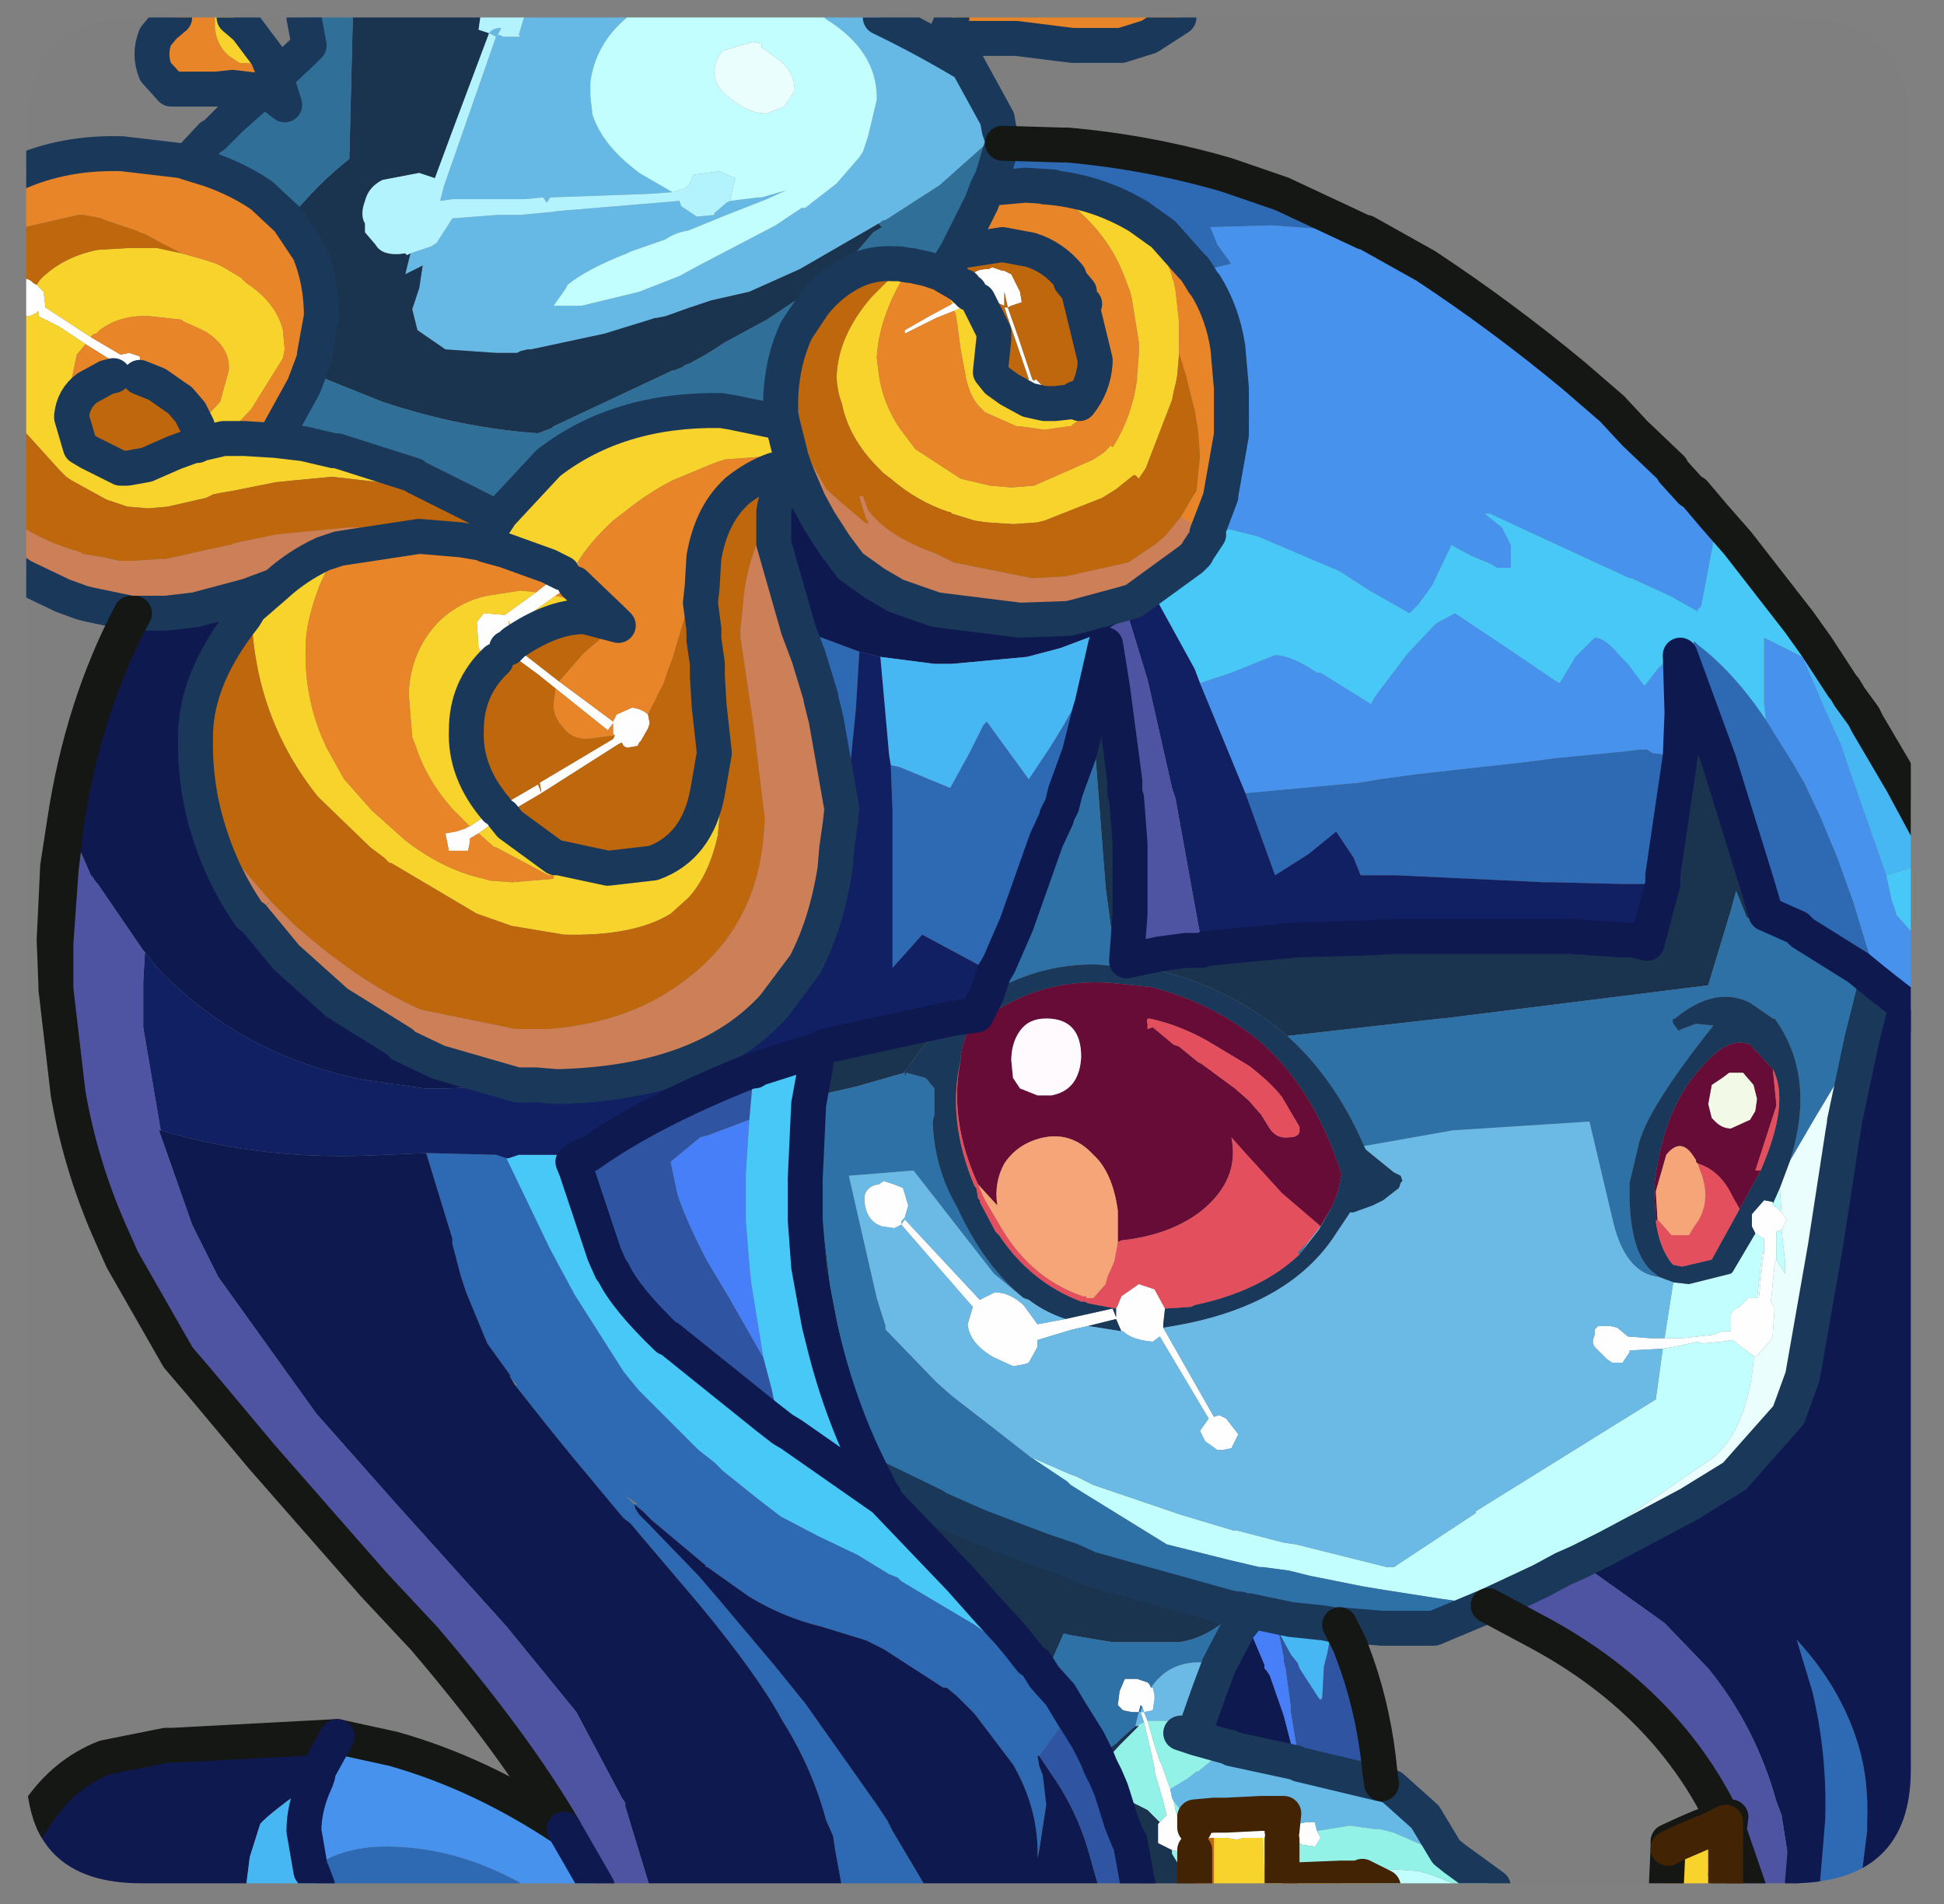 <?xml version="1.0" encoding="UTF-8" standalone="no"?>
<svg xmlns:ffdec="https://www.free-decompiler.com/flash" xmlns:xlink="http://www.w3.org/1999/xlink" ffdec:objectType="frame" height="54.5px" width="55.65px" xmlns="http://www.w3.org/2000/svg">
  <rect width="100%" height="100%" fill="#808080" stroke="none"/>
  <g transform="matrix(1.0, 0.0, 0.0, 1.0, 0.75, 0.5)">
    <clipPath id="clipPath0" transform="matrix(1.0, 0.0, 0.0, 1.0, 0.0, 0.0)">
      <path d="M50.5 0.0 Q53.95 0.0 53.95 3.3 L53.95 50.15 Q53.95 53.4 50.5 53.4 L3.3 53.4 Q0.0 53.4 0.0 50.15 L0.0 3.3 Q0.0 0.0 3.3 0.0 L50.5 0.0" fill="#000000" fill-rule="evenodd" stroke="none"/>
    </clipPath>
    <g clip-path="url(#clipPath0)">
      <use ffdec:characterId="2" height="54.5" transform="matrix(1.0, 0.0, 0.0, 1.0, -0.75, -0.5)" width="55.65" xlink:href="#shape1"/>
    </g>
    <use ffdec:characterId="3" height="53.4" transform="matrix(1.0, 0.0, 0.0, 1.0, 0.0, 0.0)" width="53.95" xlink:href="#shape2"/>
  </g>
  <defs>
    <g id="shape1" transform="matrix(1.0, 0.0, 0.0, 1.0, 0.75, 0.5)">
      <path d="M-0.25 8.55 L-0.25 7.45 Q0.1 7.45 0.2 7.6 L0.3 7.65 0.5 7.85 0.55 8.3 1.85 9.15 2.7 9.65 2.95 9.6 3.25 9.7 3.3 10.1 3.25 10.25 3.25 10.3 3.2 10.35 3.05 10.5 2.75 10.5 2.5 10.25 2.5 9.85 1.7 9.35 0.95 8.85 0.35 8.55 0.35 8.5 0.35 8.4 0.3 8.45 0.1 8.55 -0.15 8.55 -0.25 8.55 M49.5 34.8 L49.4 34.6 49.4 34.25 49.75 33.85 50.0 33.9 50.0 33.95 50.0 34.0 50.1 34.05 50.15 34.1 50.25 34.2 50.4 34.4 50.3 34.6 50.25 34.7 50.1 34.75 50.1 35.55 50.05 35.7 49.95 36.7 49.95 36.75 50.05 36.95 50.0 37.65 50.0 37.7 49.95 37.85 49.5 38.35 49.45 38.3 49.1 38.05 48.85 37.85 48.55 37.9 47.95 37.95 47.9 37.9 47.85 37.9 47.15 38.05 46.85 38.1 45.9 38.15 45.9 38.2 45.8 38.35 45.7 38.5 45.4 38.5 45.25 38.4 44.9 38.05 44.85 37.95 44.85 37.85 44.9 37.7 44.9 37.55 45.0 37.45 45.1 37.45 45.35 37.45 45.55 37.5 45.85 37.75 46.5 37.8 46.9 37.8 47.1 37.8 47.4 37.8 47.85 37.75 48.3 37.7 48.55 37.6 48.65 37.6 48.8 37.6 48.8 37.1 Q48.9 36.95 49.05 36.9 L49.3 36.65 49.4 36.65 49.55 36.65 49.6 36.65 49.7 35.7 49.75 35.35 49.75 34.95 49.5 34.8 M27.25 8.1 L26.55 8.4 26.05 8.6 25.15 9.05 25.15 8.95 25.85 8.55 26.5 8.2 27.0 7.9 27.2 7.85 27.05 7.6 27.1 7.35 Q27.2 7.2 27.55 7.2 L27.65 7.15 27.95 7.25 28.0 7.25 28.2 7.35 28.45 7.85 28.5 8.15 28.2 8.25 28.1 8.3 28.4 9.15 28.8 10.35 28.85 10.4 28.9 10.35 29.05 10.5 29.15 10.85 29.05 10.9 28.7 10.85 28.55 10.7 28.5 10.5 28.6 10.4 28.7 10.35 28.0 8.3 28.1 8.3 28.0 7.85 28.0 8.25 27.75 8.15 27.6 8.1 27.25 7.85 27.4 8.0 27.25 8.1 M15.75 15.65 L15.8 15.6 15.8 16.1 15.7 16.2 15.15 16.55 13.9 17.45 13.8 17.25 13.85 17.5 13.85 17.55 13.9 17.9 13.9 17.95 15.25 19.0 16.8 20.15 16.9 19.95 17.35 19.75 Q17.65 19.8 17.8 19.95 L17.85 20.2 17.8 20.35 17.6 20.7 17.55 20.75 17.5 20.85 17.2 20.9 17.1 20.85 17.05 20.75 16.95 20.8 14.75 22.2 13.65 22.85 12.95 23.35 12.7 23.5 12.7 23.6 12.65 23.85 12.25 23.85 12.1 23.85 12.0 23.35 12.3 23.3 12.6 23.2 12.65 23.15 12.7 23.15 13.45 22.65 14.65 21.95 14.75 22.2 14.7 21.9 16.8 20.65 16.85 20.55 16.8 20.5 16.8 20.2 16.65 20.4 15.15 19.2 14.65 18.8 13.9 18.25 13.65 18.4 13.45 18.4 13.4 18.35 Q13.35 18.3 13.3 18.4 L13.2 18.4 12.95 18.05 12.9 17.3 13.1 17.05 13.7 17.1 14.6 16.45 Q14.9 16.2 15.35 15.9 L15.4 15.8 15.75 15.65 M13.8 18.05 L13.75 18.05 13.75 18.1 13.8 18.05 13.85 18.0 13.9 17.9 13.8 18.05 M31.85 48.5 L31.65 48.5 31.4 48.45 31.25 48.3 31.3 47.9 31.45 47.55 31.8 47.55 32.1 47.65 32.15 47.7 32.2 47.8 32.25 47.8 32.3 48.0 32.3 48.15 32.25 48.45 32.0 48.5 31.95 48.35 31.9 48.3 31.85 48.5 M32.6 36.95 L32.55 37.4 32.55 37.5 34.0 40.05 34.15 40.0 34.35 40.1 34.7 40.55 34.5 40.95 34.25 41.0 34.1 41.0 33.75 40.75 33.6 40.45 33.85 40.1 32.45 37.75 32.25 37.9 Q31.65 37.85 31.4 37.6 L31.35 37.6 31.2 37.25 30.4 37.45 29.95 37.55 28.95 37.85 28.95 38.05 28.7 38.5 28.55 38.55 28.25 38.6 27.7 38.35 Q27.0 37.95 26.95 37.4 L27.1 36.9 27.05 36.85 25.05 34.55 25.15 34.4 27.25 36.65 27.3 36.7 27.7 36.5 Q28.1 36.45 28.55 36.85 L28.95 37.4 29.75 37.25 31.1 36.95 31.2 37.2 31.2 36.95 31.25 36.85 31.35 36.6 31.85 36.25 32.3 36.4 32.6 36.95 M24.35 33.4 L24.4 33.4 24.55 33.3 24.85 33.4 25.1 33.5 25.25 34.0 25.15 34.35 25.05 34.45 25.05 34.55 24.85 34.65 24.5 34.6 Q24.05 34.45 24.0 33.9 23.95 33.5 24.35 33.4 M31.9 48.5 L32.0 48.5 32.1 48.75 32.3 49.45 32.4 49.75 32.45 49.9 32.5 50.0 32.75 50.7 32.8 50.95 32.85 51.05 32.9 51.3 33.05 51.85 33.4 51.8 33.45 51.8 33.75 51.8 34.0 51.8 34.45 51.75 34.9 51.75 35.05 51.8 35.4 51.8 35.7 51.85 35.95 51.9 36.05 51.9 36.3 51.9 36.4 51.7 36.65 51.65 36.9 51.65 36.9 51.7 36.95 51.9 37.0 52.0 37.05 52.1 36.9 52.35 36.55 52.3 36.35 52.2 36.25 52.15 36.3 52.1 35.95 52.15 35.65 52.1 35.4 52.1 34.85 52.1 34.65 52.15 34.35 52.1 34.0 52.1 33.75 52.1 33.7 52.2 33.55 52.4 33.45 52.45 33.3 52.55 33.05 52.5 32.8 52.45 32.4 52.25 32.4 51.75 32.4 51.7 32.45 51.65 32.65 51.45 32.55 51.05 32.3 50.2 32.3 50.1 32.2 49.65 32.0 48.8 31.9 48.5" fill="#ffffff" fill-rule="evenodd" stroke="none"/>
      <path d="M38.8 50.55 L39.1 50.65 40.05 51.5 40.65 52.5 40.9 52.7 40.8 52.9 39.95 52.3 39.15 51.95 38.75 51.85 38.6 51.85 37.9 51.75 36.95 51.9 36.9 51.7 36.9 51.65 36.65 51.65 36.4 51.7 36.3 51.9 36.05 51.9 35.95 51.9 36.0 51.4 35.95 51.4 35.35 51.4 34.35 51.45 34.2 51.45 34.0 51.45 33.45 51.5 33.45 51.8 33.4 51.8 33.25 51.6 33.2 51.5 32.85 51.05 32.8 50.95 32.75 50.7 33.25 50.4 33.5 50.2 33.55 50.2 34.4 49.5 34.45 49.5 34.5 49.55 36.35 49.95 36.45 50.0 38.75 50.55 38.8 50.55 M14.25 0.0 L17.2 0.0 Q16.3 0.75 16.15 1.85 L16.15 2.05 16.15 2.2 16.15 2.25 16.2 2.7 16.2 2.75 Q16.45 3.55 17.3 4.25 L17.55 4.45 18.5 5.0 17.8 5.05 15.0 5.15 14.9 5.3 14.8 5.15 14.25 5.2 12.35 5.2 12.2 5.2 11.85 5.25 11.95 4.85 13.45 0.55 13.25 0.45 Q13.35 0.3 13.6 0.3 L13.5 0.5 13.55 0.5 13.65 0.55 14.0 0.55 14.15 0.55 14.1 0.5 14.25 0.0 M22.85 0.0 L24.45 0.0 Q25.7 0.6 26.95 1.35 L27.8 2.9 27.85 3.2 27.5 3.6 26.15 4.8 24.6 5.8 24.55 5.8 24.4 5.9 22.15 7.2 20.7 7.85 19.6 8.1 19.0 8.3 18.3 8.55 18.05 8.6 18.0 8.6 17.85 8.65 16.55 9.05 14.45 9.5 14.35 9.5 14.15 9.55 14.05 9.6 13.45 9.6 12.0 9.5 11.2 8.95 11.05 8.35 11.25 7.75 11.35 7.1 10.85 7.35 11.0 6.75 11.6 6.55 11.75 6.45 12.2 5.75 13.5 5.65 14.15 5.65 15.2 5.55 15.1 5.55 18.7 5.25 18.75 5.4 19.2 5.7 19.7 5.65 19.7 5.6 20.05 5.3 20.15 5.25 20.95 5.15 21.05 5.15 21.75 4.95 21.2 5.2 20.05 5.65 18.95 6.1 Q18.6 6.15 18.3 6.35 L17.3 6.7 17.2 6.75 Q16.05 7.2 15.5 7.65 L15.45 7.75 15.1 8.25 15.9 8.25 17.55 7.85 18.7 7.4 19.25 7.1 21.45 5.95 22.2 5.45 22.3 5.45 23.2 4.75 23.85 4.0 23.95 3.85 24.1 3.4 24.35 2.35 24.35 2.3 Q24.35 0.95 22.9 0.05 L22.85 0.0 M36.35 52.2 L35.95 52.6 35.95 52.4 35.95 52.15 36.3 52.1 36.25 52.15 36.35 52.2" fill="#67bae6" fill-rule="evenodd" stroke="none"/>
      <path d="M33.45 53.5 L31.85 53.5 31.8 53.3 31.6 52.2 31.55 52.15 31.35 51.65 31.1 50.85 31.4 50.95 32.1 51.3 32.4 51.6 32.45 51.65 32.4 51.7 32.4 51.75 32.4 52.25 32.8 52.45 32.8 52.55 33.1 53.05 33.45 53.3 33.45 53.5 M9.35 0.0 L13.0 0.0 12.95 0.35 13.25 0.45 12.2 3.25 11.7 4.6 11.25 4.45 10.2 4.65 Q9.8 4.85 9.7 5.25 9.55 5.65 9.7 5.9 L9.7 6.05 9.7 6.15 10.0 6.5 Q10.2 6.85 10.85 6.75 L10.9 6.8 11.0 6.75 10.85 7.35 11.35 7.1 11.25 7.75 11.05 8.35 11.2 8.95 12.0 9.5 13.45 9.6 14.05 9.6 14.15 9.55 14.35 9.5 14.45 9.5 16.55 9.05 17.85 8.65 18.0 8.6 18.05 8.6 18.3 8.55 19.0 8.3 19.6 8.1 20.7 7.85 22.15 7.2 24.4 5.9 24.5 6.0 24.25 6.15 23.65 6.85 22.7 7.65 21.2 8.65 20.0 9.3 Q19.7 9.5 19.45 9.65 L19.0 9.9 18.85 9.95 18.8 10.0 18.55 10.1 18.5 10.1 18.4 10.15 15.1 11.7 15.05 11.75 14.65 11.9 Q12.45 11.75 10.2 11.0 L8.95 10.5 8.1 10.15 8.25 9.75 8.25 9.65 8.45 8.55 Q8.45 7.55 8.1 6.7 L7.5 5.8 Q8.35 4.75 9.25 4.05 L9.35 0.0 M47.35 21.15 L47.4 19.9 47.35 18.25 48.45 21.25 49.55 24.8 49.8 25.65 50.7 26.05 50.85 26.2 52.45 27.2 53.0 27.65 52.9 27.85 52.35 27.5 49.25 25.75 48.95 25.0 48.8 25.55 48.15 27.7 40.55 28.65 40.5 28.65 36.1 29.15 Q34.55 27.8 32.35 27.25 L32.3 27.25 31.2 27.15 30.9 24.9 30.5 19.7 30.9 17.95 31.1 19.2 31.45 21.85 31.45 22.2 31.5 22.35 31.6 23.65 31.6 25.1 31.6 25.65 31.5 27.0 32.45 26.8 33.2 26.7 33.65 26.7 33.75 26.65 35.3 26.5 36.4 26.4 38.25 26.35 39.2 26.3 39.55 26.3 43.7 26.3 44.2 26.3 45.65 26.4 46.0 26.4 46.4 26.5 46.85 24.8 46.85 24.55 47.35 21.15 M22.65 29.55 L22.75 29.5 22.85 29.45 23.5 29.3 26.5 28.65 Q25.8 29.2 25.25 30.05 L25.15 30.15 25.15 30.2 23.75 30.6 22.65 30.85 22.65 31.3 22.65 33.25 22.7 33.7 23.0 36.2 23.0 36.25 23.4 38.25 23.65 39.35 24.45 41.85 26.0 42.6 26.05 42.65 27.3 43.2 29.15 43.9 29.9 44.15 30.45 44.4 34.4 45.5 34.3 45.9 Q33.7 46.4 33.0 46.5 L31.85 46.5 31.5 46.5 31.1 46.5 29.9 46.3 29.7 46.25 29.15 47.5 28.9 47.1 28.8 47.0 28.4 46.55 28.15 46.25 27.55 45.6 26.75 44.7 24.55 42.4 24.55 42.3 24.5 42.25 24.35 41.9 24.45 41.85 24.35 41.8 24.25 41.75 Q23.35 40.0 22.85 38.0 L22.7 37.4 22.4 35.75 22.3 34.4 22.3 33.25 22.4 31.1 22.6 30.0 22.65 29.55 M27.5 27.95 L27.7 27.35 27.85 27.1 28.35 25.95 29.2 23.55 29.5 22.9 29.5 22.85 29.65 22.55 29.05 24.55 28.0 27.7 27.5 27.95 M30.65 49.8 L31.2 49.4 31.35 49.25 31.75 48.9 31.85 48.9 31.3 49.45 30.75 50.05 30.65 49.8" fill="#1a344f" fill-rule="evenodd" stroke="none"/>
      <path d="M4.6 4.15 L5.3 3.4 5.35 3.4 5.85 2.9 6.75 2.1 6.95 2.15 7.4 2.5 7.15 1.7 7.9 1.0 8.1 0.8 7.95 0.0 9.35 0.0 9.25 4.05 Q8.35 4.75 7.5 5.8 L6.75 5.1 Q6.1 4.65 5.25 4.35 L4.6 4.15 M27.85 3.2 L27.95 3.5 27.95 3.6 27.65 4.6 27.5 4.9 27.35 5.3 26.65 6.7 26.25 7.35 25.7 7.1 25.6 7.1 25.55 7.05 25.45 7.0 25.4 7.0 25.35 7.1 25.3 7.1 25.0 7.05 24.85 7.05 Q24.1 7.0 23.45 7.4 22.95 7.7 22.55 8.2 L22.05 8.95 Q21.65 9.8 21.6 10.85 L21.6 11.3 21.6 11.35 21.65 11.6 20.2 11.3 19.9 11.25 Q16.95 11.2 14.95 12.75 L13.6 14.2 13.25 14.2 13.2 14.15 13.2 14.2 13.15 14.15 12.55 13.85 11.15 13.15 11.1 13.1 8.9 12.4 8.8 12.4 7.95 12.2 7.1 12.1 7.15 12.0 7.95 10.55 8.1 10.15 8.95 10.5 10.2 11.0 Q12.45 11.75 14.65 11.9 L15.05 11.75 15.1 11.7 18.4 10.15 18.5 10.1 18.55 10.1 18.8 10.0 18.85 9.95 19.0 9.9 19.45 9.65 Q19.7 9.5 20.0 9.3 L21.2 8.65 22.7 7.65 23.65 6.85 24.25 6.15 24.5 6.0 24.4 5.9 24.55 5.8 24.6 5.8 26.15 4.8 27.5 3.6 27.85 3.2" fill="#306f98" fill-rule="evenodd" stroke="none"/>
      <path d="M48.2 53.5 L47.45 53.5 47.35 52.6 47.3 52.25 48.0 51.95 48.15 51.9 48.2 53.5 M37.65 53.5 L36.4 53.5 36.4 53.3 37.65 53.25 37.9 53.25 37.65 53.35 37.6 53.4 37.65 53.4 37.65 53.5 M35.45 53.5 L34.0 53.5 34.0 53.4 34.0 52.2 34.0 52.1 34.35 52.1 34.65 52.15 34.85 52.1 35.4 52.1 35.45 53.5 M-0.25 11.35 L-0.25 8.55 -0.15 8.55 0.1 8.55 0.3 8.45 0.35 8.4 0.35 8.5 0.35 8.55 0.95 8.85 1.7 9.35 1.45 9.65 1.25 10.6 1.3 11.4 1.3 11.45 1.55 12.3 1.8 12.45 2.7 12.9 2.9 12.9 3.45 12.8 4.25 12.45 4.8 12.25 4.9 12.25 5.0 12.2 4.9 11.7 5.55 11.0 5.8 10.1 Q5.85 9.45 5.15 9.0 L4.95 8.9 4.5 8.7 4.45 8.65 3.55 8.55 Q2.7 8.5 2.1 8.95 L2.0 9.05 Q1.9 9.05 1.85 9.15 L0.55 8.3 0.5 7.85 0.3 7.65 0.4 7.5 Q1.05 6.85 2.05 6.65 L2.9 6.6 3.1 6.6 3.75 6.6 4.45 6.75 5.15 6.95 5.45 7.05 5.65 7.15 6.15 7.45 6.3 7.6 Q7.15 8.15 7.35 8.95 L7.4 9.5 7.35 9.75 6.45 11.2 5.65 12.05 6.25 12.05 7.05 12.1 7.1 12.1 7.95 12.2 8.8 12.4 8.9 12.4 11.1 13.1 11.0 13.4 8.8 13.15 8.7 13.15 7.65 13.25 7.15 13.3 5.9 13.55 5.6 13.6 5.35 13.65 5.15 13.75 4.05 14.0 3.5 14.05 2.9 14.0 2.3 13.8 1.3 13.25 1.15 13.15 0.95 12.95 0.0 11.9 0.0 11.85 -0.25 11.35 M5.4 0.0 L5.95 0.0 6.3 0.3 6.9 1.1 7.0 1.35 6.1 1.3 5.8 1.1 Q5.45 0.8 5.4 0.3 L5.4 0.0 M26.45 0.2 L26.5 0.0 26.65 0.0 26.45 0.2 M31.85 5.7 L32.7 7.1 32.8 7.4 32.8 7.45 32.85 7.55 32.9 7.8 33.0 8.7 33.0 9.6 33.0 9.65 32.95 10.25 32.9 10.5 32.85 10.7 32.8 10.95 32.05 12.9 31.85 13.2 31.75 13.1 31.7 13.1 31.2 13.5 30.8 13.75 29.15 14.4 28.95 14.45 28.25 14.5 27.5 14.45 27.15 14.4 26.5 14.2 26.45 14.15 26.4 14.15 Q25.5 13.85 24.75 13.2 L24.55 13.05 24.5 13.0 24.4 12.9 Q23.55 12.05 23.35 11.05 23.2 10.65 23.2 10.25 23.25 9.1 24.2 8.0 L24.75 7.45 25.2 7.1 24.85 7.05 25.0 7.05 25.3 7.1 25.1 7.45 Q24.4 8.65 24.35 9.75 L24.4 10.15 Q24.5 11.0 25.0 11.75 L25.15 11.95 25.45 12.35 26.75 13.2 27.6 13.4 28.2 13.45 28.85 13.4 30.55 12.65 30.7 12.55 30.85 12.45 31.05 12.25 31.1 12.3 Q31.65 11.45 31.8 10.35 L31.8 10.25 31.85 9.65 31.85 9.3 31.65 8.05 31.6 7.85 31.45 7.45 Q31.1 6.5 30.35 5.75 29.85 5.25 29.15 4.85 30.6 4.95 31.85 5.7 M30.3 8.2 L30.35 8.3 30.4 8.5 30.45 8.6 30.8 9.35 30.8 9.8 30.8 9.9 30.8 10.15 30.45 11.35 30.4 11.4 30.4 11.45 30.35 11.35 29.9 11.7 29.85 11.7 29.15 11.8 28.45 11.7 28.35 11.7 27.45 11.3 27.25 11.1 Q27.0 10.8 26.9 10.3 L26.75 9.5 26.65 8.75 26.6 8.45 26.55 8.4 27.25 8.1 27.7 9.0 27.7 9.2 27.6 10.15 27.8 10.4 28.15 10.65 28.7 10.95 29.15 11.05 29.35 11.05 29.45 11.05 29.9 11.0 30.05 10.9 30.15 11.05 Q30.55 10.55 30.6 9.9 L30.6 9.8 30.15 7.95 30.25 8.1 30.25 8.15 30.3 8.2 M26.5 8.2 L26.45 8.05 26.4 7.95 26.3 7.8 26.15 7.6 26.1 7.6 Q25.8 7.3 25.3 7.1 L25.35 7.1 25.8 7.2 26.25 7.35 26.3 7.4 26.65 7.6 26.8 7.7 26.85 7.7 26.85 7.75 26.9 7.8 27.0 7.85 27.0 7.9 26.5 8.2 M13.6 14.2 L14.95 12.75 Q16.95 11.2 19.9 11.25 L20.2 11.3 21.65 11.6 21.9 12.6 21.45 12.55 21.35 12.55 20.0 12.65 19.7 12.75 18.5 13.25 Q18.0 13.5 17.45 13.9 L16.8 14.4 Q16.1 15.05 15.75 15.65 L15.4 15.8 15.35 15.9 14.95 15.7 13.7 15.25 13.15 15.1 13.2 14.8 13.5 14.35 13.6 14.2 M19.9 22.2 L19.9 22.3 19.8 23.4 Q19.55 24.55 18.95 25.2 L18.45 25.65 Q17.4 26.3 15.4 26.25 L13.9 26.0 12.9 25.65 10.45 24.2 10.4 24.2 10.25 24.05 9.85 23.75 8.35 22.3 Q6.55 20.05 6.45 17.1 L6.4 16.9 7.15 16.25 Q7.75 15.7 8.5 15.35 L8.95 15.2 8.7 15.65 8.65 15.7 8.4 16.25 Q8.0 17.3 8.0 18.0 7.95 19.55 8.6 20.9 L9.1 21.8 9.9 22.7 10.85 23.55 Q11.95 24.4 13.1 24.65 L13.25 24.7 13.9 24.75 15.1 24.65 15.1 24.55 14.95 24.55 13.45 23.75 13.4 23.75 12.95 23.35 13.65 22.85 13.85 23.1 15.15 24.05 15.25 24.05 16.65 24.35 17.95 24.2 Q19.2 23.75 19.5 22.2 L19.9 22.2 M16.85 17.3 L16.95 17.4 16.0 17.15 15.95 17.15 Q15.05 17.15 13.95 17.9 L13.9 17.95 13.9 17.9 13.85 17.55 13.85 17.5 13.8 17.25 13.9 17.45 15.15 16.55 15.8 16.7 16.85 17.3 M5.65 12.05 L5.0 12.2 5.65 12.05 M12.7 23.15 L12.35 22.8 12.2 22.65 Q11.45 21.8 11.15 20.85 L11.05 20.6 10.95 19.35 Q11.0 18.1 11.85 17.25 12.45 16.7 13.2 16.55 L14.15 16.4 14.6 16.45 13.7 17.1 13.1 17.05 12.9 17.3 12.95 18.05 13.2 18.4 13.3 18.4 Q13.35 18.3 13.4 18.35 L13.45 18.4 Q12.6 19.2 12.6 20.4 12.55 21.6 13.45 22.65 L12.7 23.15 M13.8 18.05 L13.9 17.9 13.85 18.0 13.8 18.05 M35.4 51.8 L35.05 51.8 34.9 51.75 34.45 51.75 34.0 51.8 34.0 51.45 34.2 51.45 34.35 51.45 35.35 51.4 35.35 51.45 35.4 51.8 M38.15 53.25 L38.25 53.2 38.35 53.25 38.15 53.25" fill="#f9d42b" fill-rule="evenodd" stroke="none"/>
      <path d="M33.55 7.35 L33.7 7.6 33.75 7.65 Q34.25 8.45 34.4 9.45 L34.5 10.6 34.5 10.65 34.4 11.0 34.5 11.0 34.5 11.95 34.2 13.65 34.2 13.7 34.05 14.1 33.8 14.75 33.05 14.3 33.4 13.7 33.5 13.55 33.6 12.55 33.55 11.85 33.45 11.25 33.2 10.25 33.0 9.6 33.0 8.7 32.9 7.8 32.85 7.55 32.8 7.45 32.8 7.4 32.7 7.1 31.85 5.7 32.55 6.2 33.35 7.1 33.45 7.2 33.55 7.35 M-0.25 6.05 L-0.25 4.45 Q1.1 3.85 2.75 3.9 L4.45 4.1 4.6 4.15 5.25 4.35 Q6.1 4.65 6.75 5.1 L7.5 5.8 8.1 6.7 Q8.45 7.55 8.45 8.55 L8.25 9.65 8.25 9.75 8.1 10.15 7.95 10.55 7.15 12.0 7.1 12.1 7.05 12.1 6.25 12.05 5.65 12.05 6.45 11.2 7.35 9.75 7.4 9.5 7.35 8.95 Q7.15 8.15 6.3 7.6 L6.15 7.45 5.65 7.15 5.45 7.05 5.15 6.95 4.45 6.75 3.95 6.5 3.4 6.2 3.25 6.15 3.15 6.1 2.25 5.8 2.15 5.75 1.65 5.65 1.5 5.65 -0.25 6.05 M6.75 2.1 L5.9 2.0 5.45 2.05 5.2 2.05 4.15 2.05 3.7 1.55 Q3.5 1.05 3.7 0.55 L3.95 0.25 4.25 0.0 5.4 0.0 5.4 0.3 Q5.45 0.8 5.8 1.1 L6.1 1.3 7.0 1.35 7.15 1.7 7.4 2.5 6.95 2.15 6.75 2.1 M33.0 0.0 L32.15 0.55 31.35 0.8 30.8 0.8 29.95 0.8 28.35 0.6 26.45 0.6 26.25 0.65 26.45 0.2 26.65 0.0 33.0 0.0 M29.15 4.85 Q29.85 5.25 30.35 5.75 31.1 6.5 31.45 7.45 L31.6 7.85 31.65 8.05 31.85 9.3 31.85 9.65 31.8 10.25 31.8 10.35 Q31.65 11.45 31.1 12.3 L31.05 12.25 30.85 12.45 30.7 12.55 30.55 12.65 28.85 13.4 28.2 13.45 27.6 13.4 26.75 13.2 25.45 12.35 25.15 11.95 25.0 11.75 Q24.5 11.0 24.4 10.15 L24.35 9.75 Q24.4 8.65 25.1 7.45 L25.3 7.1 Q25.8 7.3 26.1 7.6 L26.15 7.6 26.3 7.8 26.4 7.95 26.45 8.05 26.5 8.2 25.85 8.55 25.15 8.95 25.15 9.05 26.05 8.6 26.55 8.4 26.6 8.45 26.65 8.75 26.75 9.5 26.9 10.3 Q27.0 10.8 27.25 11.1 L27.45 11.3 28.35 11.7 28.45 11.7 29.15 11.8 29.85 11.7 29.9 11.7 30.35 11.35 30.4 11.45 30.4 11.4 30.45 11.35 30.8 10.15 30.8 9.9 30.8 9.8 30.8 9.35 30.45 8.6 30.4 8.5 30.35 8.3 30.3 8.2 30.25 8.15 30.25 8.1 30.15 7.95 30.15 7.85 29.9 7.55 29.85 7.4 Q29.4 6.85 28.75 6.65 L27.95 6.5 26.65 6.7 27.35 5.3 27.5 4.9 28.6 4.8 29.4 4.85 29.15 4.85 M21.4 12.95 Q20.85 13.15 20.35 13.55 L20.25 13.65 Q19.6 14.3 19.4 15.45 L19.05 16.5 18.5 18.35 18.35 18.75 18.25 19.05 17.8 19.95 Q17.65 19.8 17.35 19.75 L16.9 19.95 16.8 20.15 15.25 19.0 15.95 18.2 16.65 17.6 16.95 17.4 16.85 17.3 15.7 16.2 16.85 17.3 15.8 16.7 15.15 16.55 15.7 16.2 15.8 16.1 15.8 15.6 15.75 15.65 Q16.1 15.05 16.8 14.4 L17.45 13.9 Q18.0 13.5 18.5 13.25 L19.7 12.75 20.0 12.65 21.35 12.55 21.45 12.55 21.4 12.95 M1.85 9.15 Q1.9 9.05 2.0 9.05 L2.1 8.95 Q2.7 8.5 3.55 8.55 L4.45 8.65 4.5 8.7 4.95 8.9 5.15 9.0 Q5.85 9.45 5.8 10.1 L5.55 11.0 4.9 11.7 4.7 11.3 4.4 10.95 4.25 10.85 3.75 10.5 3.25 10.3 3.25 10.25 3.3 10.1 3.25 9.7 2.95 9.6 2.7 9.65 1.85 9.15 M1.7 9.35 L2.5 9.85 2.5 10.25 2.3 10.3 1.75 10.6 Q1.35 10.9 1.3 11.4 L1.25 10.6 1.45 9.65 1.7 9.35 M8.95 15.2 L11.25 14.85 11.85 14.9 12.45 14.95 13.05 15.05 13.15 15.1 13.7 15.25 14.95 15.7 15.35 15.9 Q14.9 16.2 14.6 16.45 L14.15 16.4 13.2 16.55 Q12.45 16.7 11.85 17.25 11.0 18.1 10.95 19.35 L11.05 20.6 11.15 20.85 Q11.45 21.8 12.2 22.65 L12.35 22.8 12.7 23.15 12.65 23.15 12.6 23.2 12.3 23.3 12.0 23.35 12.1 23.85 12.25 23.85 12.65 23.85 12.7 23.6 12.7 23.5 12.95 23.35 13.4 23.75 13.45 23.75 14.95 24.55 15.1 24.55 15.1 24.65 13.9 24.75 13.25 24.7 13.1 24.65 Q11.95 24.4 10.85 23.55 L9.9 22.7 9.1 21.8 8.6 20.9 Q7.95 19.55 8.0 18.0 8.0 17.3 8.4 16.25 L8.65 15.7 8.7 15.65 8.95 15.2 M16.85 20.55 L16.05 20.65 Q15.6 20.65 15.35 20.3 15.05 19.95 15.1 19.6 L15.15 19.2 16.65 20.4 16.8 20.2 16.8 20.5 16.85 20.55" fill="#e98628" fill-rule="evenodd" stroke="none"/>
      <path d="M13.0 0.0 L14.25 0.0 14.1 0.5 14.15 0.55 14.0 0.55 13.65 0.55 13.55 0.5 13.5 0.5 13.6 0.3 Q13.35 0.3 13.25 0.45 L13.45 0.55 11.95 4.85 11.85 5.25 12.2 5.2 12.35 5.2 14.25 5.2 14.8 5.15 14.9 5.3 15.0 5.15 17.8 5.05 18.5 5.0 18.85 4.9 19.0 4.75 19.1 4.5 19.85 4.4 20.3 4.6 20.2 5.0 20.15 5.25 20.05 5.3 19.7 5.6 19.7 5.65 19.2 5.7 18.75 5.4 18.7 5.25 15.1 5.55 15.2 5.55 14.15 5.65 13.5 5.65 12.2 5.75 11.75 6.45 11.6 6.55 11.0 6.75 10.9 6.8 10.85 6.75 Q10.2 6.85 10.0 6.5 L9.7 6.15 9.7 6.05 9.7 5.9 Q9.55 5.65 9.7 5.25 9.8 4.85 10.2 4.65 L11.25 4.45 11.7 4.6 12.2 3.25 13.25 0.45 12.95 0.35 13.0 0.0" fill="#b4f4ff" fill-rule="evenodd" stroke="none"/>
      <path d="M41.05 53.5 L38.85 53.5 38.55 53.35 38.45 53.3 38.35 53.25 38.25 53.2 38.15 53.25 38.1 53.25 37.9 53.35 37.65 53.4 37.6 53.4 37.65 53.35 37.9 53.25 38.0 53.2 38.35 53.1 38.55 53.05 39.15 53.0 39.85 53.05 40.2 53.15 40.6 53.3 41.05 53.5 M17.2 0.0 L22.85 0.0 22.9 0.05 Q24.35 0.95 24.35 2.3 L24.35 2.35 24.1 3.4 23.95 3.85 23.85 4.0 23.2 4.75 22.3 5.45 22.2 5.45 21.45 5.95 19.25 7.1 18.7 7.4 17.55 7.85 15.9 8.25 15.1 8.25 15.45 7.75 15.5 7.65 Q16.05 7.2 17.2 6.75 L17.3 6.7 18.3 6.35 Q18.6 6.15 18.95 6.1 L20.05 5.65 21.2 5.2 21.75 4.95 21.05 5.15 20.95 5.15 20.15 5.25 20.2 5.0 20.3 4.6 19.85 4.4 19.1 4.5 19.0 4.75 18.85 4.9 18.5 5.0 17.55 4.45 17.3 4.25 Q16.45 3.55 16.2 2.75 L16.2 2.7 16.15 2.25 16.15 2.2 16.15 2.05 16.15 1.85 Q16.3 0.75 17.2 0.0 M49.5 34.8 L49.75 34.95 49.75 35.35 49.7 35.35 49.55 36.65 49.4 36.65 49.3 36.65 49.05 36.9 Q48.9 36.95 48.8 37.1 L48.8 37.6 48.65 37.6 48.55 37.6 48.3 37.7 47.85 37.75 47.4 37.8 47.1 37.8 46.9 37.8 47.15 36.2 47.6 36.25 48.8 35.95 48.85 35.9 49.5 34.8 M46.85 38.1 L47.15 38.05 47.85 37.9 47.9 37.9 47.95 37.95 48.55 37.9 48.85 37.85 49.1 38.05 49.45 38.3 49.45 38.45 Q49.25 40.45 48.25 41.25 L47.15 42.0 45.05 43.45 44.2 44.05 43.35 44.75 41.85 45.45 40.45 45.25 38.85 45.0 38.25 44.9 36.75 44.6 36.15 44.45 35.4 44.35 35.3 44.35 34.45 44.15 33.85 44.0 32.65 43.7 30.3 42.25 29.9 42.0 29.85 41.95 29.8 41.9 28.75 41.2 29.9 41.7 30.05 41.75 30.55 42.0 33.05 42.85 34.55 43.3 34.65 43.3 36.0 43.65 36.35 43.7 38.95 44.35 39.1 44.35 39.15 44.35 41.5 42.8 41.5 42.75 46.65 39.55 46.85 38.1 M50.1 35.55 L50.1 34.75 50.25 34.7 50.35 35.6 50.35 35.95 50.1 35.55 M50.25 34.2 L50.15 34.1 50.1 34.05 50.0 34.0 50.0 33.95 50.2 33.5 50.25 34.2 M21.7 2.55 L22.0 2.1 Q22.0 1.6 21.6 1.25 L21.05 0.85 21.05 0.75 20.8 0.7 19.95 0.95 Q19.7 1.2 19.7 1.6 19.7 2.0 20.2 2.35 20.7 2.75 21.2 2.75 L21.7 2.55 M37.9 53.25 L37.95 53.25 38.1 53.25 37.95 53.25 37.9 53.25" fill="#c3ffff" fill-rule="evenodd" stroke="none"/>
      <path d="M52.55 29.25 L52.05 31.6 52.05 31.65 52.0 31.95 51.5 35.2 50.85 38.9 50.45 40.0 48.9 41.75 47.6 42.55 45.25 43.8 44.45 44.2 44.0 44.4 43.35 44.75 44.2 44.05 45.05 43.45 47.15 42.0 48.25 41.25 Q49.25 40.45 49.45 38.45 L49.45 38.3 49.5 38.35 49.95 37.85 50.0 37.7 50.0 37.65 50.05 36.95 49.95 36.75 49.95 36.7 50.05 35.7 50.1 35.55 50.35 35.95 50.35 35.6 50.25 34.7 50.3 34.6 50.4 34.4 50.25 34.2 50.2 33.5 50.5 32.7 51.2 31.5 52.55 29.25 M49.75 35.35 L49.7 35.7 49.6 36.65 49.55 36.65 49.7 35.35 49.75 35.35 M21.7 2.55 L21.2 2.75 Q20.7 2.75 20.2 2.35 19.7 2.0 19.7 1.6 19.7 1.2 19.95 0.95 L20.8 0.7 21.05 0.75 21.05 0.85 21.6 1.25 Q22.0 1.6 22.0 2.1 L21.7 2.55" fill="#ebfffe" fill-rule="evenodd" stroke="none"/>
      <path d="M-0.25 14.5 L-0.25 11.35 0.0 11.85 0.0 11.9 0.95 12.95 1.15 13.15 1.3 13.25 2.3 13.8 2.9 14.0 3.5 14.05 4.05 14.0 5.15 13.75 5.35 13.65 5.6 13.6 5.9 13.55 7.15 13.3 7.65 13.25 8.7 13.15 8.8 13.15 11.0 13.4 12.45 13.9 13.15 14.15 13.2 14.2 13.25 14.2 13.35 14.25 13.4 14.3 13.5 14.35 13.2 14.8 13.15 15.1 13.05 15.05 12.45 14.95 11.85 14.9 11.15 14.7 10.9 14.65 10.3 14.65 10.2 14.65 9.5 14.6 9.2 14.6 7.15 14.8 5.95 15.05 5.85 15.1 5.8 15.1 4.0 15.5 3.85 15.5 3.1 15.55 2.65 15.55 2.2 15.45 1.6 15.35 1.55 15.3 Q0.6 15.05 -0.25 14.5 M-0.25 7.45 L-0.25 6.05 1.5 5.65 1.65 5.65 2.15 5.75 2.25 5.8 3.15 6.1 3.25 6.15 3.4 6.2 3.95 6.5 4.45 6.75 3.75 6.6 3.1 6.6 2.9 6.6 2.05 6.65 Q1.05 6.85 0.4 7.5 L0.3 7.65 0.2 7.6 Q0.1 7.45 -0.25 7.45 M33.0 9.6 L33.2 10.25 33.45 11.25 33.55 11.85 33.6 12.55 33.5 13.55 33.4 13.7 33.05 14.3 32.85 14.55 32.6 14.85 32.3 15.1 31.55 15.6 29.75 16.0 28.8 16.05 26.55 15.6 26.25 15.45 26.05 15.35 Q24.65 14.85 24.1 14.1 L23.95 13.7 23.85 13.7 23.95 14.05 24.05 14.35 24.1 14.4 24.1 14.5 24.0 14.45 23.35 13.9 22.9 13.5 22.65 13.05 22.5 12.8 22.4 12.65 22.4 12.5 22.15 11.75 22.15 11.7 22.1 11.25 22.0 9.7 22.05 8.95 22.55 8.2 Q22.95 7.7 23.45 7.4 24.1 7.0 24.85 7.05 L25.2 7.1 24.75 7.45 24.2 8.0 Q23.25 9.1 23.2 10.25 23.2 10.65 23.35 11.05 23.55 12.05 24.4 12.9 L24.5 13.0 24.55 13.05 24.75 13.2 Q25.5 13.85 26.4 14.15 L26.45 14.15 26.5 14.2 27.15 14.4 27.5 14.45 28.25 14.5 28.95 14.45 29.15 14.4 30.8 13.75 31.2 13.5 31.7 13.1 31.75 13.1 31.85 13.2 32.05 12.9 32.8 10.95 32.85 10.7 32.9 10.5 32.95 10.25 33.0 9.65 33.0 9.6 M30.15 7.95 L30.6 9.8 30.6 9.9 Q30.55 10.55 30.15 11.05 L30.05 10.9 29.9 11.0 29.45 11.05 29.35 11.05 29.15 11.05 28.7 10.95 28.15 10.65 27.8 10.4 27.6 10.15 27.7 9.2 27.7 9.0 27.25 8.1 27.4 8.0 27.25 7.85 27.6 8.1 27.75 8.15 28.0 8.25 28.0 7.85 28.1 8.3 28.0 8.3 28.7 10.35 28.6 10.4 28.5 10.5 28.55 10.7 28.7 10.85 29.05 10.9 29.15 10.85 29.05 10.5 28.9 10.35 28.85 10.4 28.8 10.35 28.4 9.15 28.1 8.3 28.2 8.25 28.5 8.15 28.45 7.85 28.2 7.35 28.0 7.25 27.95 7.25 27.65 7.15 27.55 7.2 Q27.2 7.2 27.1 7.35 L27.05 7.6 27.2 7.85 27.0 7.9 27.0 7.85 26.9 7.8 26.85 7.75 26.85 7.7 26.8 7.7 26.75 7.6 26.5 7.45 26.25 7.35 26.65 6.7 27.95 6.5 28.75 6.65 Q29.4 6.85 29.85 7.4 L29.9 7.55 30.15 7.85 30.15 7.95 M22.0 12.9 L22.1 13.15 21.85 13.25 Q21.5 13.45 21.4 14.15 L20.9 15.1 Q20.65 15.75 20.55 16.5 L20.45 17.5 20.45 17.75 20.8 20.1 20.9 20.85 20.9 20.9 21.15 22.95 21.1 23.55 Q20.85 26.0 19.0 27.45 17.4 28.75 15.0 28.95 L14.9 28.95 14.0 28.95 11.3 28.4 Q9.7 27.7 8.0 26.25 L7.65 25.95 7.0 25.3 5.2 23.2 Q4.8 21.9 4.85 20.45 4.9 18.85 6.25 17.15 L6.45 17.1 Q6.55 20.05 8.35 22.3 L9.85 23.75 10.25 24.05 10.4 24.2 10.45 24.2 12.9 25.65 13.9 26.0 15.4 26.25 Q17.4 26.3 18.45 25.65 L18.95 25.2 Q19.55 24.55 19.8 23.4 L19.9 22.3 19.9 22.2 19.8 21.05 19.8 20.95 19.7 19.8 19.65 19.7 19.5 18.85 19.5 18.5 19.4 17.8 19.4 17.5 19.3 16.75 19.35 16.3 19.4 15.45 19.35 16.3 19.3 16.75 19.4 17.5 19.4 17.8 19.5 18.5 19.5 18.85 19.55 19.7 19.7 21.05 19.5 22.2 Q19.2 23.75 17.95 24.2 L16.65 24.35 15.25 24.05 15.15 24.05 13.85 23.1 13.65 22.85 14.75 22.2 16.95 20.8 17.05 20.75 17.1 20.85 17.2 20.9 17.5 20.85 17.55 20.75 17.6 20.7 17.8 20.35 17.85 20.2 17.8 19.95 18.25 19.05 18.35 18.75 18.5 18.35 19.05 16.5 19.4 15.45 Q19.6 14.3 20.25 13.65 L20.35 13.55 Q20.85 13.15 21.4 12.95 L22.0 12.9 M16.95 17.4 L16.65 17.6 15.95 18.2 15.25 19.0 13.9 17.95 13.95 17.9 Q15.05 17.15 15.95 17.15 L16.0 17.15 16.95 17.4 M3.25 10.3 L3.75 10.5 4.25 10.85 4.4 10.95 4.7 11.3 4.9 11.7 5.0 12.2 4.9 12.25 4.8 12.25 4.25 12.45 3.45 12.8 2.9 12.9 2.7 12.9 1.8 12.45 1.55 12.3 1.3 11.4 Q1.35 10.9 1.75 10.6 L2.3 10.3 2.5 10.25 2.75 10.5 3.05 10.5 3.2 10.35 3.25 10.3 M13.05 15.05 L13.2 14.8 13.05 15.05 M13.75 18.05 L13.8 18.05 13.75 18.1 13.75 18.05 M13.45 18.4 L13.65 18.4 13.9 18.25 14.65 18.8 15.15 19.2 15.1 19.6 Q15.05 19.95 15.35 20.3 15.6 20.65 16.05 20.65 L16.85 20.55 16.8 20.65 14.7 21.9 14.75 22.2 14.65 21.95 13.45 22.65 Q12.55 21.6 12.6 20.4 12.6 19.2 13.45 18.4" fill="#bf670d" fill-rule="evenodd" stroke="none"/>
      <path d="M38.3 6.15 L35.65 5.95 33.9 6.0 34.1 6.5 34.5 7.05 33.65 7.25 33.55 7.35 33.45 7.2 33.35 7.1 32.55 6.2 31.85 5.7 Q30.6 4.95 29.15 4.85 L29.4 4.85 28.6 4.8 27.5 4.9 27.65 4.6 27.95 3.6 29.65 3.65 29.8 3.65 Q32.1 3.85 34.35 4.5 L35.95 5.05 38.3 6.15 M54.4 52.25 L54.4 53.5 53.95 53.5 54.4 52.25 M52.5 53.5 L50.85 53.5 50.85 53.35 51.0 51.55 51.0 51.5 Q51.05 49.75 50.65 48.05 L50.0 45.9 50.1 45.85 Q51.85 47.45 52.45 49.45 52.75 50.45 52.7 51.65 L52.7 51.7 52.7 51.9 52.5 53.5 M25.75 53.5 L23.35 53.5 23.15 52.4 23.1 52.05 22.9 51.6 Q22.5 50.1 21.65 48.75 20.95 47.45 19.25 45.4 L17.55 43.4 17.3 43.1 17.1 42.95 15.6 41.15 14.95 40.35 14.0 39.15 14.05 39.15 13.85 38.9 13.85 38.85 13.2 37.95 12.6 36.5 12.45 36.05 12.2 35.1 12.2 34.95 11.45 32.5 13.45 32.55 13.75 32.65 15.0 35.25 15.7 36.55 17.1 38.75 17.3 39.0 17.55 39.3 19.25 41.0 19.7 41.35 19.95 41.6 20.95 42.4 21.6 42.9 22.65 43.45 23.8 44.0 24.7 44.55 24.95 44.65 25.05 44.75 25.55 45.05 27.15 46.0 28.05 46.65 29.9 48.5 29.0 49.75 28.95 49.75 29.0 50.05 29.1 50.3 29.2 51.15 29.0 52.45 28.95 52.7 Q29.0 51.3 28.25 50.0 L27.15 48.55 26.65 48.05 26.35 47.8 26.25 47.8 24.55 46.7 24.05 46.45 22.75 46.05 Q21.7 45.8 20.7 45.2 L19.5 44.35 19.45 44.35 19.45 44.3 17.9 43.0 17.65 42.75 17.4 42.55 17.45 42.7 17.55 42.85 17.8 43.1 19.2 44.55 19.25 44.6 19.85 45.3 21.45 47.2 22.3 48.25 24.35 51.15 24.65 51.6 24.8 51.9 25.75 53.5 M14.35 53.5 L8.35 53.5 8.2 53.1 8.15 53.05 8.15 53.0 Q9.05 52.3 10.5 52.35 12.45 52.4 14.35 53.5 M47.35 18.25 L47.65 18.15 47.75 17.85 47.85 17.95 Q48.9 18.75 49.8 20.1 L50.55 21.3 50.9 21.9 51.35 22.85 51.85 24.05 52.3 25.3 53.0 27.6 53.0 27.65 52.45 27.2 50.85 26.2 50.7 26.05 49.8 25.65 49.55 24.8 48.45 21.25 47.35 18.25 M34.9 22.2 L38.15 21.9 38.75 21.8 39.85 21.65 43.0 21.3 43.75 21.2 45.8 21.0 46.2 20.95 46.4 20.95 46.55 21.05 47.35 21.15 46.85 24.55 46.85 24.8 46.1 24.8 45.7 24.8 43.7 24.75 43.45 24.75 39.2 24.55 39.05 24.55 39.0 24.55 38.2 24.55 38.0 24.05 37.5 23.3 36.7 23.95 35.75 24.55 34.9 22.2 M30.9 17.95 L30.5 19.7 30.45 19.85 30.15 21.05 29.75 22.15 29.65 22.55 29.5 22.85 29.5 22.9 29.2 23.55 28.35 25.95 27.85 27.1 27.7 27.35 25.65 26.25 24.8 27.2 24.8 26.8 24.8 23.85 24.8 22.7 24.75 21.4 25.0 21.45 26.45 22.05 27.0 21.05 27.4 20.25 27.5 20.15 28.7 21.8 29.3 20.9 29.7 20.25 30.2 19.35 30.9 17.95 M22.1 17.5 L23.85 18.15 23.75 19.8 23.6 21.3 23.5 22.6 23.15 24.4 23.2 23.8 23.3 23.1 23.35 22.65 22.9 20.1 22.75 19.5 22.75 19.45 22.4 18.3 22.1 17.5 M22.3 27.1 L21.85 27.9 21.4 28.3 22.3 27.1 M17.4 42.55 L17.5 42.55 17.15 42.3 17.4 42.55" fill="#2e69b4" fill-rule="evenodd" stroke="none"/>
      <path d="M25.35 7.1 L25.4 7.0 25.45 7.0 25.55 7.05 25.6 7.1 25.7 7.1 26.25 7.35 25.8 7.2 25.35 7.1 M26.8 7.7 L26.65 7.6 26.3 7.4 26.25 7.35 26.5 7.45 26.75 7.6 26.8 7.7" fill="#9b588c" fill-rule="evenodd" stroke="none"/>
      <path d="M38.3 6.15 L38.35 6.15 39.6 6.85 40.05 7.1 Q42.25 8.55 44.3 10.25 L45.4 11.2 46.05 11.9 47.1 12.9 47.15 13.0 47.65 13.55 47.75 13.6 48.3 14.25 48.3 15.0 47.95 16.85 47.85 16.95 47.85 17.0 47.05 16.55 45.95 16.05 45.9 16.05 43.95 15.15 41.9 14.2 41.75 14.2 42.25 14.6 42.5 15.1 42.5 15.75 42.1 15.75 41.95 15.65 41.35 15.4 40.8 15.1 40.25 16.25 39.85 16.8 39.6 17.05 38.45 16.4 37.6 15.85 35.25 14.85 34.45 14.65 34.15 14.7 34.65 13.65 35.0 11.6 Q35.05 9.6 34.1 8.1 L33.75 7.65 33.7 7.6 33.55 7.35 33.65 7.25 34.5 7.05 34.1 6.5 33.9 6.0 35.65 5.95 38.3 6.15 M16.35 53.5 L14.35 53.5 Q12.45 52.4 10.5 52.35 9.05 52.3 8.15 53.0 L8.15 53.05 7.95 51.9 Q7.95 51.2 8.3 50.45 L8.35 50.3 8.35 50.2 8.9 49.2 10.5 49.55 Q13.0 50.25 15.4 51.85 L16.35 53.5 M33.6 19.05 L34.5 18.75 35.75 18.25 Q36.2 18.25 36.95 18.75 L37.05 18.75 38.5 19.65 38.6 19.45 39.55 18.2 40.35 17.35 40.9 17.05 42.4 18.05 43.8 19.0 43.9 19.05 44.35 18.3 44.9 17.75 Q45.2 17.75 45.65 18.3 L45.85 18.5 46.3 19.1 46.35 19.1 46.7 18.65 46.85 18.5 47.35 18.25 47.4 19.9 47.35 21.15 46.55 21.05 46.4 20.95 46.2 20.95 45.8 21.0 43.75 21.2 43.0 21.3 39.85 21.65 38.75 21.8 38.15 21.9 34.9 22.2 33.6 19.05 M49.8 20.1 L49.75 19.65 49.75 17.75 50.75 18.25 50.85 18.3 51.45 19.7 51.9 20.7 51.95 20.8 52.2 21.55 53.25 24.55 53.4 25.25 53.55 25.7 53.95 26.15 Q54.25 26.25 54.2 26.7 L54.2 26.9 54.2 26.95 54.35 28.35 54.35 28.6 54.3 28.6 54.1 28.55 54.3 28.6 54.35 28.6 54.4 28.7 54.1 28.55 53.9 28.35 53.45 28.0 53.0 27.65 53.0 27.6 52.3 25.3 51.85 24.05 51.35 22.85 50.9 21.9 50.55 21.3 49.8 20.1" fill="#4693ee" fill-rule="evenodd" stroke="none"/>
      <path d="M33.75 7.65 L34.1 8.1 Q35.05 9.6 35.0 11.6 L34.65 13.65 34.15 14.7 32.9 16.2 32.35 16.65 31.85 17.0 31.55 17.15 30.8 17.6 29.6 18.05 28.65 18.3 26.5 18.5 26.0 18.5 24.45 18.3 23.85 18.15 22.1 17.5 21.4 15.05 21.4 14.4 21.4 14.15 Q21.5 13.45 21.85 13.25 L22.1 13.15 22.4 13.85 22.7 14.4 23.15 15.1 23.6 15.7 24.3 16.2 24.9 16.55 25.9 16.9 26.05 16.95 28.45 17.25 29.85 17.2 30.05 17.15 31.35 16.8 31.7 16.7 33.35 15.5 33.5 15.35 33.55 15.25 33.75 14.95 33.85 14.8 33.8 14.75 34.05 14.1 34.2 13.7 34.2 13.65 34.5 11.95 34.5 11.0 34.4 11.0 34.5 10.65 34.5 10.6 34.4 9.45 Q34.25 8.45 33.75 7.65 M54.4 28.65 L54.4 28.7 54.4 52.25 53.95 53.5 52.5 53.5 52.7 51.9 52.7 51.7 52.7 51.65 Q52.75 50.45 52.45 49.45 51.85 47.45 50.1 45.85 L50.0 45.9 50.65 48.05 Q51.05 49.75 51.0 51.5 L51.0 51.55 50.85 53.35 50.85 53.5 50.6 53.5 50.55 53.35 50.25 51.45 50.1 51.05 Q49.5 48.9 48.15 47.25 L46.9 45.95 44.45 44.2 45.25 43.8 47.6 42.55 48.9 41.75 50.45 40.0 50.85 38.9 51.5 35.2 52.0 31.95 52.05 31.65 52.05 31.6 52.55 29.25 52.9 27.85 53.0 27.65 53.45 28.0 53.9 28.35 54.1 28.55 54.4 28.7 54.35 28.6 54.4 28.65 M30.7 53.5 L25.75 53.5 24.8 51.9 24.65 51.6 24.35 51.15 22.3 48.25 21.45 47.2 19.85 45.3 19.25 44.6 19.2 44.55 17.8 43.1 17.55 42.85 17.45 42.7 17.4 42.55 17.65 42.75 17.9 43.0 19.45 44.3 19.45 44.35 19.5 44.35 20.7 45.2 Q21.7 45.8 22.75 46.05 L24.05 46.45 24.55 46.7 26.25 47.8 26.35 47.8 26.65 48.05 27.15 48.55 28.25 50.0 Q29.0 51.3 28.95 52.7 L29.0 52.45 29.2 51.15 29.1 50.3 29.0 50.05 28.95 49.75 29.0 49.75 29.2 50.05 29.3 50.2 Q30.05 51.25 30.4 52.45 L30.7 53.5 M23.35 53.5 L17.85 53.5 17.15 51.2 17.15 51.1 17.05 50.95 15.75 48.5 13.75 46.05 10.6 42.55 8.3 39.95 5.5 36.05 4.75 34.55 3.8 31.85 3.85 31.85 Q6.85 32.75 10.25 32.55 L11.45 32.5 12.2 34.95 12.2 35.1 12.45 36.05 12.6 36.5 13.2 37.95 13.85 38.85 13.85 38.9 14.0 39.15 14.95 40.35 15.6 41.15 17.1 42.95 17.3 43.1 17.55 43.4 19.25 45.4 Q20.95 47.45 21.65 48.75 22.5 50.1 22.9 51.6 L23.1 52.05 23.15 52.4 23.35 53.5 M6.3 53.5 L0.0 53.5 -0.25 52.65 -0.25 52.35 -0.05 51.95 0.05 51.8 0.35 51.35 Q1.1 50.25 2.25 49.8 L4.0 49.45 4.2 49.45 8.9 49.2 8.35 50.2 8.35 50.3 8.3 50.45 Q6.95 51.4 6.7 51.7 L6.4 52.65 6.3 53.45 6.3 53.5 M1.1 23.0 Q1.6 19.7 3.0 17.05 L3.1 17.05 4.0 17.05 4.85 16.95 6.35 16.55 7.15 16.25 6.4 16.9 6.45 17.1 6.25 17.15 Q4.9 18.85 4.85 20.45 4.8 21.9 5.2 23.2 5.6 24.55 6.4 25.7 L6.5 25.75 7.45 26.9 8.9 28.2 10.75 29.35 10.75 29.4 11.8 29.9 14.05 30.55 12.05 30.65 11.4 30.65 9.65 30.4 Q6.15 29.7 3.75 27.2 L3.4 26.75 3.35 26.7 2.05 24.8 2.0 24.75 1.9 24.6 1.85 24.55 1.7 24.2 1.5 23.75 1.15 23.1 1.1 23.0 M34.5 10.65 L34.5 11.0 34.5 10.65 M13.25 14.2 L13.6 14.2 13.5 14.35 13.4 14.3 13.35 14.25 13.25 14.2 M19.5 18.85 L19.65 19.7 19.55 19.7 19.5 18.85 M6.25 17.15 L6.4 16.9 6.25 17.15 M1.15 23.1 Q1.65 19.75 3.1 17.05 1.65 19.75 1.15 23.1 M34.15 47.15 L34.7 46.1 34.9 45.85 35.45 47.15 35.45 47.25 35.5 47.3 35.6 47.45 36.0 48.6 36.35 49.95 34.5 49.55 34.45 49.5 33.55 49.0 32.95 48.75 33.35 48.75 33.55 48.8 33.85 47.95 34.15 47.15 M24.5 42.25 L24.25 41.75 24.35 41.8 24.45 41.85 24.35 41.9 24.5 42.25 M24.35 41.9 L24.35 41.8 24.35 41.9 M33.55 48.8 L33.55 49.0 33.55 48.8" fill="#0e194f" fill-rule="evenodd" stroke="none"/>
      <path d="M34.15 14.7 L34.45 14.65 35.25 14.85 37.6 15.85 38.45 16.4 39.6 17.05 39.85 16.8 40.25 16.25 40.8 15.1 41.35 15.4 41.95 15.65 42.1 15.75 42.5 15.75 42.5 15.1 42.25 14.6 41.75 14.2 41.9 14.2 43.95 15.15 45.9 16.05 45.95 16.05 47.05 16.55 47.85 17.0 47.85 16.95 47.95 16.85 48.3 15.0 48.3 14.25 49.0 15.05 50.75 17.3 51.25 18.0 51.25 18.05 50.85 18.3 50.75 18.25 49.75 17.75 49.75 19.65 49.8 20.1 Q48.9 18.75 47.85 17.95 L47.75 17.85 47.65 18.15 47.35 18.25 46.85 18.5 46.7 18.65 46.35 19.1 46.3 19.1 45.85 18.5 45.65 18.3 Q45.2 17.75 44.9 17.75 L44.35 18.3 43.9 19.05 43.8 19.0 42.4 18.05 40.9 17.05 40.35 17.35 39.55 18.2 38.6 19.45 38.5 19.65 37.05 18.75 36.95 18.75 Q36.2 18.25 35.75 18.25 L34.5 18.75 33.6 19.05 33.45 18.65 32.35 16.65 32.9 16.2 34.15 14.7 M54.4 24.2 L54.4 28.65 54.35 28.6 54.35 28.35 54.2 26.95 54.2 26.9 54.2 26.7 Q54.25 26.25 53.95 26.15 L53.55 25.7 53.4 25.25 53.25 24.55 54.4 24.2 M13.75 32.65 L13.8 32.65 14.1 32.55 16.0 32.55 15.65 32.75 15.75 33.0 16.55 35.4 16.75 35.85 16.8 35.9 Q17.15 36.65 18.35 37.8 L18.4 37.8 21.2 40.05 21.65 40.4 21.9 40.55 24.55 42.4 21.9 40.55 21.65 40.4 21.45 39.8 21.35 39.3 21.1 38.35 20.75 36.2 20.7 35.7 20.6 34.45 20.6 34.05 20.6 33.3 20.6 33.05 20.7 31.55 20.8 30.4 20.85 30.15 20.9 30.1 22.0 29.75 22.65 29.55 22.6 30.0 22.4 31.1 22.3 33.25 22.3 34.4 22.4 35.75 22.7 37.4 22.85 38.0 Q23.35 40.0 24.25 41.75 L24.5 42.25 24.55 42.3 24.55 42.4 26.75 44.7 27.55 45.6 28.15 46.25 28.4 46.55 28.75 47.0 28.9 47.1 29.15 47.5 29.6 48.0 29.9 48.5 28.05 46.65 27.15 46.0 25.55 45.05 25.05 44.75 24.95 44.65 24.7 44.55 23.8 44.0 22.65 43.45 21.6 42.9 20.95 42.4 19.95 41.6 19.7 41.35 19.25 41.0 17.55 39.3 17.3 39.0 17.1 38.75 15.7 36.55 15.0 35.25 13.75 32.65" fill="#47c9f7" fill-rule="evenodd" stroke="none"/>
      <path d="M51.25 18.0 L52.0 19.15 52.05 19.2 52.2 19.45 52.6 20.0 52.7 20.2 53.7 21.9 54.4 23.2 54.4 24.2 53.25 24.55 52.2 21.55 51.95 20.8 51.9 20.7 51.45 19.7 50.85 18.3 51.25 18.05 51.25 18.0 M8.35 53.5 L6.3 53.5 6.3 53.45 6.4 52.65 6.7 51.7 Q6.95 51.4 8.3 50.45 7.95 51.2 7.95 51.9 L8.15 53.05 8.2 53.1 8.35 53.5 M24.45 18.3 L26.0 18.5 26.5 18.5 28.65 18.3 29.6 18.05 30.8 17.6 30.9 17.95 30.2 19.35 29.7 20.25 29.3 20.9 28.7 21.8 27.5 20.15 27.4 20.25 27.0 21.05 26.45 22.05 25.0 21.45 24.75 21.4 24.7 21.1 24.45 18.3 M36.2 45.85 L37.15 45.95 37.4 46.0 37.25 46.8 37.15 47.2 37.1 48.1 37.05 48.15 37.0 48.1 36.45 47.25 36.4 47.1 36.2 46.85 35.85 46.2 36.2 46.0 36.2 45.85" fill="#47b8f5" fill-rule="evenodd" stroke="none"/>
      <path d="M46.85 24.8 L46.4 26.5 46.0 26.4 45.65 26.4 44.2 26.3 43.7 26.3 39.55 26.3 39.2 26.3 38.25 26.35 36.4 26.4 35.3 26.5 33.75 26.65 33.65 26.7 33.65 26.5 32.9 22.35 32.8 22.05 32.1 18.95 31.55 17.15 31.85 17.0 32.35 16.65 33.45 18.65 33.6 19.05 34.9 22.2 35.75 24.55 36.7 23.95 37.5 23.3 38.0 24.05 38.2 24.55 39.0 24.55 39.05 24.55 39.2 24.55 43.45 24.75 43.7 24.75 45.7 24.8 46.1 24.8 46.85 24.8 M23.85 18.15 L24.45 18.3 24.7 21.1 24.75 21.4 24.8 22.7 24.8 23.85 24.8 26.8 24.8 27.2 25.65 26.25 27.7 27.35 27.5 27.95 27.2 28.55 26.5 28.65 23.5 29.3 22.85 29.45 22.75 29.5 22.65 29.55 22.0 29.75 20.9 30.1 20.85 30.15 20.75 30.15 Q17.85 31.3 16.1 32.55 L16.0 32.55 14.1 32.55 13.8 32.65 13.75 32.65 13.45 32.55 11.45 32.5 10.25 32.55 Q6.85 32.75 3.85 31.85 L3.35 28.9 3.35 27.6 3.4 26.75 3.75 27.2 Q6.15 29.7 9.65 30.4 L11.4 30.65 12.05 30.65 14.05 30.55 14.6 30.55 15.2 30.6 Q19.4 30.5 21.4 28.3 L21.85 27.9 22.3 27.1 Q22.9 25.95 23.15 24.4 L23.5 22.6 23.6 21.3 23.75 19.8 23.85 18.15" fill="#111f63" fill-rule="evenodd" stroke="none"/>
      <path d="M41.85 45.45 L40.3 46.1 38.8 46.1 37.6 46.0 37.4 46.0 37.15 45.95 36.2 45.85 35.0 45.6 34.9 45.85 34.7 46.1 34.15 47.15 Q32.85 46.85 32.2 47.8 L32.15 47.7 32.1 47.65 31.8 47.55 31.45 47.55 31.3 47.9 31.25 48.3 31.4 48.45 31.65 48.5 31.85 48.5 31.75 48.9 31.35 49.25 31.2 49.4 30.65 49.8 30.4 49.3 29.9 48.5 29.6 48.0 29.15 47.5 29.7 46.25 29.9 46.3 31.1 46.5 31.5 46.5 31.85 46.5 33.0 46.5 Q33.7 46.4 34.3 45.9 L34.4 45.5 34.65 45.55 34.75 45.55 34.75 45.6 34.95 45.6 35.0 45.6 34.95 45.6 34.75 45.6 34.75 45.55 34.65 45.55 34.4 45.5 30.45 44.4 29.9 44.15 29.15 43.9 27.3 43.2 26.05 42.65 26.0 42.6 24.45 41.85 23.65 39.35 23.4 38.25 23.0 36.25 23.0 36.2 22.7 33.7 22.65 33.25 22.65 31.3 22.65 30.85 23.75 30.6 25.15 30.2 25.15 30.3 25.2 30.2 25.75 30.35 26.0 30.65 26.0 31.4 25.95 31.6 Q26.0 32.95 26.65 34.05 27.4 35.7 28.55 36.65 L27.7 35.95 25.4 33.0 23.55 33.15 24.35 36.65 24.6 37.45 24.6 37.55 26.05 39.05 26.5 39.45 27.6 40.3 28.75 41.2 29.8 41.9 29.85 41.95 29.9 42.0 30.3 42.25 32.65 43.7 33.85 44.0 34.45 44.15 35.3 44.35 35.4 44.35 36.15 44.45 36.75 44.6 38.25 44.9 38.85 45.0 40.45 45.25 41.85 45.45 M52.9 27.85 L52.55 29.25 51.2 31.5 50.5 32.7 Q51.25 30.3 50.05 28.65 L50.0 28.65 49.35 28.2 Q48.35 27.7 47.2 28.65 47.1 28.65 47.15 28.8 L47.3 29.0 47.4 28.95 47.8 28.8 48.3 28.85 Q46.35 31.3 46.15 32.3 L45.9 33.35 Q45.85 35.2 46.5 35.85 L46.75 36.05 Q45.75 35.95 45.4 34.35 L44.75 31.6 40.85 31.85 38.3 32.3 Q37.45 30.35 36.1 29.15 L40.5 28.65 40.55 28.65 48.15 27.7 48.8 25.55 48.95 25.0 49.25 25.75 52.35 27.5 52.9 27.85 M30.5 19.7 L30.9 24.9 31.2 27.15 30.6 27.1 Q29.2 27.1 28.0 27.7 L29.05 24.55 29.65 22.55 29.75 22.15 30.15 21.05 30.45 19.85 30.5 19.7 M28.9 47.1 L28.75 47.0 28.4 46.55 28.8 47.0 28.9 47.1 M36.7 35.05 L36.45 35.4 36.4 35.35 36.7 35.05 M31.9 48.5 L31.85 48.5 31.9 48.3 31.95 48.35 31.9 48.5" fill="#2e71a8" fill-rule="evenodd" stroke="none"/>
      <path d="M36.1 29.15 Q37.45 30.35 38.3 32.3 L38.35 32.4 39.15 33.05 39.35 33.15 39.4 33.3 39.35 33.35 39.3 33.5 38.85 33.85 38.55 34.0 38.0 34.2 37.9 34.2 37.4 34.95 Q36.05 36.9 32.85 37.45 L32.55 37.5 32.55 37.4 32.6 36.95 33.35 36.9 33.45 36.85 Q35.35 36.45 36.45 35.4 L37.0 34.7 37.4 34.0 37.55 33.6 37.65 33.1 Q36.85 30.6 35.25 29.25 33.95 28.2 32.2 27.75 L31.25 27.65 Q29.35 27.45 27.8 28.4 L27.0 28.9 Q26.8 29.35 26.75 29.75 L26.75 29.85 Q26.35 31.55 27.15 33.45 L27.2 33.5 27.25 33.8 27.3 33.85 27.3 33.9 27.75 34.75 27.85 34.85 Q28.75 36.2 30.2 36.75 L30.3 36.75 30.4 36.8 31.2 36.95 31.2 37.2 31.1 36.95 29.75 37.25 Q29.15 37.05 28.7 36.7 L28.55 36.65 Q27.4 35.7 26.65 34.05 26.0 32.95 25.95 31.6 L26.0 31.4 26.0 30.65 25.75 30.35 25.2 30.2 25.15 30.3 25.15 30.2 25.15 30.15 25.25 30.05 Q25.8 29.2 26.5 28.65 L27.2 28.55 27.5 27.95 28.0 27.7 Q29.2 27.1 30.6 27.1 L31.2 27.15 32.3 27.25 32.35 27.25 Q34.55 27.8 36.1 29.15 M46.75 36.05 L46.5 35.85 Q45.85 35.2 45.9 33.35 L46.15 32.3 Q46.35 31.3 48.3 28.85 L47.8 28.8 47.4 28.95 47.3 29.0 47.15 28.8 Q47.1 28.65 47.2 28.65 48.35 27.7 49.35 28.2 L50.0 28.65 50.05 28.65 Q51.25 30.3 50.5 32.7 L50.2 33.5 50.0 33.95 50.0 33.9 49.75 33.85 49.4 34.25 49.4 34.6 49.5 34.8 48.85 35.9 48.8 35.95 47.6 36.25 47.15 36.2 46.75 36.05 M50.0 30.1 L49.35 29.4 Q48.75 29.15 48.05 29.95 46.85 31.15 46.6 33.5 L46.65 34.45 Q46.75 35.2 47.1 35.65 L47.15 35.7 47.4 35.75 48.25 35.55 49.05 34.1 49.65 33.0 Q50.5 31.05 50.0 30.1 M30.4 37.45 L31.2 37.25 31.35 37.6 30.4 37.45" fill="#1a385a" fill-rule="evenodd" stroke="none"/>
      <path d="M49.15 30.2 L49.45 30.55 49.55 30.95 49.5 31.3 49.35 31.55 48.8 31.8 Q48.55 31.8 48.35 31.6 L48.25 31.5 48.15 31.1 48.25 30.55 48.55 30.35 48.75 30.2 49.15 30.2" fill="#f3fae8" fill-rule="evenodd" stroke="none"/>
      <path d="M49.15 30.2 L48.75 30.2 48.55 30.35 48.25 30.55 48.15 31.1 48.25 31.5 48.35 31.6 Q48.55 31.8 48.8 31.8 L49.35 31.55 49.5 31.3 49.55 30.95 49.45 30.55 49.15 30.2 M46.65 34.45 L46.6 33.5 Q46.85 31.15 48.05 29.95 48.75 29.15 49.35 29.4 L50.0 30.1 50.1 31.1 50.1 31.15 49.5 33.0 49.65 33.0 49.05 34.1 48.85 33.75 Q48.5 33.0 47.85 32.8 L47.8 32.75 47.8 32.7 47.7 32.55 Q47.35 32.05 46.95 32.55 L46.65 33.6 46.7 34.4 46.65 34.45 M26.75 29.85 L26.75 29.75 Q26.8 29.35 27.0 28.9 L27.8 28.4 Q29.35 27.45 31.25 27.65 L32.2 27.75 Q33.95 28.2 35.25 29.25 36.85 30.6 37.65 33.1 L37.55 33.6 37.4 34.0 37.05 34.6 37.0 34.55 35.95 33.65 34.9 32.5 34.5 32.05 Q34.75 33.25 33.65 34.15 32.75 34.85 31.35 35.0 L31.25 35.05 31.25 34.15 Q31.1 33.05 30.55 32.55 29.95 31.9 29.15 32.05 28.4 32.2 28.0 32.8 27.7 33.35 27.8 34.0 L27.25 33.4 Q26.4 31.55 26.75 29.85 M32.1 28.95 L32.25 28.9 32.85 29.4 33.0 29.45 33.55 29.9 33.65 29.95 34.6 30.65 35.0 31.0 35.35 31.4 35.6 31.8 Q35.8 32.1 36.15 32.05 36.4 32.05 36.45 31.9 L36.45 31.75 35.95 30.9 Q35.65 30.5 35.0 30.0 L34.0 29.4 Q33.1 28.85 32.15 28.65 32.05 28.65 32.1 28.8 L32.1 28.95 M29.2 28.65 Q28.7 28.65 28.45 29.0 28.2 29.35 28.2 29.85 L28.25 30.35 28.45 30.65 28.95 30.85 29.35 30.85 Q30.15 30.7 30.2 29.75 30.2 28.65 29.2 28.65" fill="#660c37" fill-rule="evenodd" stroke="none"/>
      <path d="M50.0 30.1 Q50.5 31.05 49.65 33.0 L49.5 33.0 50.1 31.15 50.1 31.1 50.0 30.1 M49.05 34.1 L48.25 35.55 47.4 35.75 47.15 35.7 47.1 35.65 Q46.75 35.2 46.65 34.45 L46.7 34.4 47.1 34.85 47.6 34.85 47.75 34.6 Q48.3 33.9 47.9 32.95 L47.85 32.8 Q48.5 33.0 48.85 33.75 L49.05 34.1 M26.75 29.85 Q26.4 31.55 27.25 33.4 L27.4 33.75 27.45 33.85 27.95 34.7 Q28.8 36.1 30.25 36.6 L30.35 36.6 30.35 36.65 30.45 36.65 30.55 36.65 30.9 36.25 30.95 36.05 31.15 35.6 31.25 35.05 31.35 35.0 Q32.75 34.85 33.65 34.15 34.75 33.25 34.5 32.05 L34.9 32.5 35.95 33.65 37.0 34.55 37.05 34.6 36.7 35.05 36.4 35.35 36.45 35.4 Q35.35 36.45 33.45 36.85 L33.35 36.9 32.6 36.95 32.3 36.4 31.85 36.25 31.35 36.6 31.25 36.85 31.2 36.95 30.4 36.8 30.3 36.75 30.2 36.75 Q28.75 36.2 27.85 34.85 L27.75 34.75 27.3 33.9 27.3 33.85 27.25 33.8 27.2 33.5 27.15 33.45 Q26.35 31.55 26.75 29.85 M32.1 28.95 L32.1 28.8 Q32.05 28.65 32.15 28.65 33.1 28.85 34.0 29.4 L35.0 30.0 Q35.65 30.5 35.95 30.9 L36.45 31.75 36.45 31.9 Q36.4 32.05 36.15 32.05 35.8 32.1 35.6 31.8 L35.35 31.4 35.0 31.0 34.6 30.65 33.65 29.95 33.55 29.9 33.0 29.45 32.85 29.4 32.25 28.9 32.1 28.95" fill="#e54f5d" fill-rule="evenodd" stroke="none"/>
      <path d="M46.7 34.4 L46.65 33.6 46.95 32.55 Q47.35 32.05 47.7 32.55 L47.8 32.7 47.8 32.75 47.85 32.8 47.9 32.95 Q48.3 33.9 47.75 34.6 L47.6 34.85 47.1 34.85 46.7 34.4 M27.25 33.4 L27.8 34.0 Q27.7 33.35 28.0 32.8 28.4 32.2 29.15 32.05 29.95 31.9 30.55 32.55 31.1 33.05 31.25 34.15 L31.25 35.05 31.15 35.6 30.95 36.05 30.9 36.25 30.55 36.65 30.45 36.65 30.35 36.65 30.35 36.6 30.25 36.6 Q28.8 36.1 27.95 34.7 L27.45 33.85 27.4 33.75 27.25 33.4" fill="#f6a677" fill-rule="evenodd" stroke="none"/>
      <path d="M38.3 32.3 L40.85 31.85 44.75 31.6 45.4 34.35 Q45.75 35.95 46.75 36.05 L47.15 36.2 46.9 37.8 46.5 37.8 45.85 37.75 45.55 37.5 45.35 37.45 45.1 37.45 45.0 37.45 44.9 37.55 44.9 37.7 44.85 37.85 44.85 37.95 44.9 38.05 45.25 38.4 45.4 38.5 45.7 38.5 45.8 38.35 45.9 38.2 45.9 38.15 46.85 38.1 46.65 39.55 41.5 42.75 41.5 42.8 39.15 44.35 39.1 44.35 38.95 44.35 36.35 43.7 36.0 43.65 34.65 43.3 34.55 43.3 33.05 42.85 30.55 42.0 30.05 41.75 29.9 41.7 28.75 41.2 27.6 40.3 26.5 39.45 26.05 39.05 24.6 37.55 24.6 37.45 24.35 36.65 23.55 33.15 25.4 33.0 27.7 35.95 28.55 36.65 28.7 36.7 Q29.15 37.05 29.75 37.25 L28.95 37.4 28.55 36.85 Q28.1 36.45 27.7 36.5 L27.3 36.7 27.25 36.65 25.15 34.4 25.05 34.55 27.05 36.85 27.1 36.9 26.95 37.4 Q27.0 37.95 27.7 38.35 L28.25 38.6 28.55 38.55 28.7 38.5 28.95 38.05 28.95 37.85 29.95 37.55 30.4 37.45 31.35 37.6 31.4 37.6 Q31.65 37.85 32.25 37.9 L32.45 37.75 33.85 40.1 33.6 40.45 33.75 40.75 34.1 41.0 34.25 41.0 34.5 40.95 34.7 40.55 34.35 40.1 34.15 40.0 34.0 40.05 32.55 37.5 32.85 37.45 Q36.05 36.9 37.4 34.95 L37.9 34.2 38.0 34.2 38.55 34.0 38.85 33.85 39.3 33.5 39.35 33.35 39.4 33.3 39.35 33.15 39.15 33.05 38.35 32.4 38.3 32.3 M31.75 48.9 L31.85 48.5 31.9 48.5 31.95 48.35 32.0 48.5 32.25 48.45 32.3 48.15 32.3 48.0 32.25 47.8 32.2 47.8 Q32.85 46.85 34.15 47.15 L33.85 47.95 33.55 48.8 33.35 48.75 32.95 48.75 32.4 48.75 32.1 48.75 32.0 48.5 31.9 48.5 32.0 48.8 31.85 48.85 31.85 48.9 31.75 48.9 M37.05 34.6 L37.4 34.0 37.0 34.7 36.45 35.4 36.7 35.05 37.05 34.6 M24.35 33.4 Q23.95 33.5 24.0 33.9 24.05 34.45 24.5 34.6 L24.85 34.65 25.05 34.55 25.05 34.45 25.15 34.35 25.25 34.0 25.1 33.5 24.85 33.4 24.55 33.3 24.4 33.4 24.35 33.4" fill="#6abbe6" fill-rule="evenodd" stroke="none"/>
      <path d="M37.6 46.0 L37.9 46.6 38.1 47.15 Q38.6 48.6 38.75 50.2 L38.7 50.2 38.75 50.55 36.45 50.0 36.2 48.5 36.2 48.35 36.05 47.25 36.0 47.05 36.0 46.95 35.85 46.2 36.2 46.85 36.4 47.1 36.45 47.25 37.0 48.1 37.05 48.15 37.1 48.1 37.15 47.2 37.25 46.8 37.4 46.0 37.6 46.0 M31.85 53.5 L30.7 53.5 30.4 52.45 Q30.05 51.25 29.3 50.2 L29.2 50.05 29.0 49.75 29.9 48.5 30.4 49.3 30.65 49.8 30.75 50.05 30.85 50.25 30.9 50.35 31.05 50.7 31.1 50.85 31.35 51.65 31.55 52.15 31.6 52.2 31.8 53.3 31.85 53.5 M16.0 32.55 L16.1 32.55 Q17.85 31.3 20.75 30.15 L20.85 30.15 20.8 30.4 20.7 31.55 19.5 32.0 19.3 32.05 18.45 32.75 18.65 33.7 Q18.9 34.45 19.5 35.6 L20.1 36.6 21.1 38.35 21.35 39.3 21.45 39.8 21.65 40.4 21.2 40.05 18.4 37.8 18.35 37.8 Q17.15 36.65 16.8 35.9 L16.75 35.85 16.55 35.4 15.75 33.0 15.65 32.75 16.0 32.55" fill="#2e54a3" fill-rule="evenodd" stroke="none"/>
      <path d="M50.6 53.5 L49.3 53.5 48.75 51.9 48.8 51.5 48.6 51.55 48.55 51.5 Q46.9 48.15 43.25 46.2 L41.85 45.45 43.35 44.75 44.0 44.4 44.45 44.2 46.9 45.95 48.15 47.25 Q49.5 48.9 50.1 51.05 L50.25 51.45 50.55 53.35 50.6 53.5 M17.85 53.5 L16.35 53.5 15.4 51.85 Q14.0 49.45 11.4 46.4 L9.95 44.85 6.75 41.2 4.95 39.05 4.35 38.35 2.75 35.55 2.35 34.65 Q1.55 32.8 1.2 30.8 L0.85 27.8 0.85 27.7 0.8 26.4 0.9 24.3 1.1 23.0 1.15 23.1 1.5 23.75 1.7 24.2 1.85 24.55 1.9 24.6 2.0 24.75 2.05 24.8 3.35 26.7 3.4 26.75 3.35 27.6 3.35 28.9 3.85 31.85 3.8 31.85 4.75 34.55 5.5 36.05 8.3 39.95 10.6 42.55 13.75 46.05 15.75 48.5 17.05 50.95 17.15 51.1 17.15 51.2 17.85 53.5 M0.0 53.5 L-0.25 53.5 -0.25 52.65 0.0 53.5 M31.55 17.15 L32.1 18.95 32.8 22.05 32.9 22.35 33.65 26.5 33.65 26.7 33.2 26.7 32.45 26.8 31.5 27.0 31.6 25.65 31.6 25.1 31.6 23.65 31.5 22.35 31.45 22.2 31.45 21.85 31.1 19.2 30.9 17.95 30.8 17.6 31.55 17.15 M0.85 27.7 L0.85 26.5 1.0 24.4 1.15 23.1 1.0 24.4 0.85 26.5 0.85 27.7 M48.6 51.55 L48.8 51.5 48.75 51.9 48.65 51.7 48.65 51.65 48.6 51.55" fill="#4f54a3" fill-rule="evenodd" stroke="none"/>
      <path d="M21.1 38.35 L20.1 36.6 19.5 35.6 Q18.9 34.45 18.65 33.7 L18.45 32.75 19.3 32.05 19.5 32.0 20.7 31.55 20.6 33.05 20.6 33.3 20.6 34.05 20.6 34.45 20.7 35.7 20.75 36.2 21.1 38.35 M34.9 45.85 L35.0 45.6 36.2 45.85 36.2 46.0 35.85 46.2 36.0 46.95 36.0 47.05 36.05 47.25 36.2 48.35 36.2 48.5 36.45 50.0 36.35 49.95 36.0 48.6 35.6 47.45 35.5 47.3 35.45 47.25 35.45 47.15 34.9 45.85" fill="#4680f9" fill-rule="evenodd" stroke="none"/>
      <path d="M3.0 17.05 L1.8 16.8 1.6 16.75 1.05 16.55 -0.1 16.0 -0.25 15.9 -0.25 14.5 Q0.6 15.05 1.55 15.3 L1.6 15.35 2.2 15.45 2.65 15.55 3.1 15.55 3.85 15.5 4.0 15.5 5.8 15.1 5.85 15.1 5.95 15.05 7.15 14.8 9.2 14.6 9.5 14.6 10.2 14.65 10.3 14.65 10.9 14.65 11.15 14.7 11.85 14.9 11.25 14.85 8.95 15.2 8.5 15.35 Q7.75 15.7 7.15 16.25 L6.35 16.55 4.85 16.95 4.0 17.05 3.1 17.05 3.0 17.05 M33.05 14.3 L33.8 14.75 33.85 14.8 33.75 14.95 33.55 15.25 33.5 15.35 33.35 15.5 31.7 16.7 31.35 16.8 30.05 17.15 29.85 17.2 28.45 17.25 26.05 16.95 25.9 16.9 24.9 16.55 24.3 16.2 23.6 15.7 23.15 15.1 22.7 14.4 22.4 13.85 22.1 13.15 22.0 12.9 21.9 12.6 21.65 11.6 21.6 11.35 21.6 11.3 21.6 10.85 Q21.65 9.8 22.05 8.95 L22.0 9.7 22.1 11.25 22.15 11.7 22.15 11.75 22.4 12.5 22.4 12.65 22.5 12.8 22.65 13.05 22.9 13.5 23.35 13.9 24.0 14.45 24.1 14.5 24.1 14.4 24.05 14.35 23.95 14.05 23.85 13.7 23.95 13.7 24.1 14.1 Q24.65 14.85 26.05 15.35 L26.25 15.45 26.55 15.6 28.8 16.05 29.75 16.0 31.55 15.6 32.3 15.1 32.6 14.85 32.85 14.55 33.05 14.3 M21.4 14.15 L21.4 14.4 21.4 15.05 22.1 17.5 22.4 18.3 22.75 19.45 22.75 19.5 22.9 20.1 23.35 22.65 23.3 23.1 23.2 23.8 23.15 24.4 Q22.9 25.95 22.3 27.1 L21.4 28.3 Q19.4 30.5 15.2 30.6 L14.6 30.55 14.05 30.55 11.8 29.9 10.75 29.4 10.75 29.35 8.9 28.2 7.45 26.9 6.5 25.75 7.0 25.3 7.65 25.95 8.0 26.25 Q9.7 27.7 11.3 28.4 L14.0 28.95 14.9 28.95 15.0 28.95 Q17.4 28.75 19.0 27.45 20.85 26.0 21.1 23.55 L21.15 22.95 20.9 20.9 20.9 20.85 20.8 20.1 20.45 17.75 20.45 17.5 20.55 16.5 Q20.65 15.75 20.9 15.1 L21.4 14.15 M5.2 23.2 L7.0 25.3 6.4 25.7 Q5.6 24.55 5.2 23.2" fill="#ce8058" fill-rule="evenodd" stroke="none"/>
      <path d="M21.9 12.6 L22.0 12.9 21.4 12.95 21.45 12.55 21.9 12.6" fill="#be887e" fill-rule="evenodd" stroke="none"/>
      <path d="M13.2 14.2 L13.2 14.15 13.25 14.2 13.2 14.2" fill="#775160" fill-rule="evenodd" stroke="none"/>
      <path d="M11.1 13.1 L11.15 13.15 12.55 13.85 13.15 14.15 12.45 13.9 11.0 13.4 11.1 13.1 M19.65 19.7 L19.7 19.8 19.8 20.95 19.8 21.05 19.9 22.2 19.5 22.2 19.7 21.05 19.55 19.7 19.65 19.7" fill="#deb6be" fill-rule="evenodd" stroke="none"/>
      <path d="M7.0 25.3 L6.5 25.75 6.4 25.7 7.0 25.3" fill="#917087" fill-rule="evenodd" stroke="none"/>
      <path d="M29.2 28.65 Q30.2 28.65 30.2 29.75 30.15 30.7 29.35 30.85 L28.95 30.85 28.45 30.65 28.25 30.35 28.2 29.85 Q28.2 29.35 28.45 29.0 28.7 28.65 29.2 28.65" fill="#fffbff" fill-rule="evenodd" stroke="none"/>
      <path d="M40.9 52.7 L42.0 53.5 41.05 53.5 40.6 53.3 40.2 53.15 39.85 53.05 39.15 53.0 38.55 53.05 38.35 53.1 38.0 53.2 37.9 53.25 37.65 53.25 36.4 53.3 36.2 53.3 35.95 53.35 35.95 53.15 35.95 52.6 36.35 52.2 36.55 52.3 36.9 52.35 37.05 52.1 37.0 52.0 36.95 51.9 37.9 51.75 38.6 51.85 38.75 51.85 39.15 51.95 39.95 52.3 40.8 52.9 40.9 52.7 M32.1 48.75 L32.4 48.75 32.95 48.75 33.55 49.0 33.5 49.25 34.4 49.5 33.5 49.25 33.55 49.0 34.45 49.5 34.4 49.5 33.55 50.2 33.5 50.2 33.25 50.4 32.75 50.7 32.5 50.0 32.45 49.9 32.4 49.75 32.3 49.45 32.1 48.75 M31.85 48.9 L31.85 48.85 32.0 48.8 32.2 49.65 32.3 50.1 32.3 50.2 32.55 51.05 32.65 51.45 32.45 51.65 32.4 51.6 32.1 51.3 31.4 50.95 31.1 50.85 31.05 50.7 30.9 50.35 30.85 50.25 30.75 50.05 31.3 49.45 31.85 48.9 M33.05 49.1 L33.5 49.25 33.05 49.1 M33.4 51.8 L33.05 51.85 32.9 51.3 32.85 51.05 33.2 51.5 33.25 51.6 33.4 51.8 M32.8 52.45 L33.05 52.5 33.3 52.55 33.45 52.45 33.45 52.9 33.45 53.3 33.1 53.05 32.8 52.55 32.8 52.45" fill="#93f3e9" fill-rule="evenodd" stroke="none"/>
      <path d="M48.65 53.15 L48.65 53.5 48.2 53.5 48.15 51.9 48.65 51.65 48.65 51.7 48.65 53.15 M38.25 53.5 L37.65 53.5 37.65 53.4 37.9 53.35 38.1 53.25 38.15 53.25 38.35 53.25 38.25 53.4 38.25 53.5 M35.95 53.5 L35.45 53.5 35.4 52.1 35.65 52.1 35.95 52.15 35.95 52.4 35.95 52.6 35.95 53.15 35.95 53.35 35.95 53.45 35.95 53.5 M35.95 51.9 L35.7 51.85 35.4 51.8 35.35 51.45 35.35 51.4 35.95 51.4 36.0 51.4 35.95 51.9" fill="#fffb63" fill-rule="evenodd" stroke="none"/>
      <path d="M47.45 53.5 L46.95 53.5 47.0 52.4 47.3 52.25 47.35 52.6 47.45 53.5 M36.4 53.5 L35.95 53.5 35.95 53.45 35.95 53.35 36.2 53.3 36.4 53.3 36.4 53.5 M34.0 53.5 L33.45 53.5 33.45 53.3 33.45 52.9 33.45 52.45 33.55 52.4 33.7 52.2 33.75 52.1 34.0 52.1 34.0 52.2 34.0 53.4 34.0 53.5 M34.0 51.8 L33.75 51.8 33.45 51.8 33.45 51.5 34.0 51.45 34.0 51.8" fill="#c26a10" fill-rule="evenodd" stroke="none"/>
      <path d="M38.85 53.5 L38.35 53.5 38.25 53.5 38.25 53.4 38.35 53.25 38.45 53.3 38.55 53.35 38.85 53.5 M38.35 53.5 L38.35 53.25 38.35 53.5" fill="#fff67c" fill-rule="evenodd" stroke="none"/>
      <path d="M33.55 7.35 L33.7 7.6 33.75 7.65 Q34.25 8.45 34.4 9.45 L34.5 10.6 34.5 10.65 34.5 11.0 34.5 11.95 34.2 13.65 34.2 13.7 34.05 14.1 33.8 14.75 M41.85 45.45 L40.3 46.1 38.8 46.1 37.6 46.0 37.4 46.0 37.15 45.95 36.2 45.85 35.0 45.6 34.95 45.6 34.75 45.6 34.75 45.55 34.65 45.55 34.4 45.5 30.45 44.4 29.9 44.15 29.15 43.9 27.3 43.2 26.05 42.65 26.0 42.6 24.45 41.85 24.35 41.8 24.35 41.9 24.5 42.25 M38.8 50.55 L39.1 50.65 40.05 51.5 40.65 52.5 40.9 52.7 42.0 53.5 M3.0 17.05 L1.8 16.8 1.6 16.75 1.05 16.55 -0.1 16.0 -0.25 15.9 M-0.25 4.45 Q1.1 3.85 2.75 3.9 L4.45 4.1 4.6 4.15 5.3 3.4 5.35 3.4 5.85 2.9 6.75 2.1 5.9 2.0 5.45 2.05 5.2 2.05 4.15 2.05 3.7 1.55 Q3.5 1.05 3.7 0.55 L3.95 0.25 4.25 0.0 M5.95 0.0 L6.3 0.3 6.9 1.1 7.0 1.35 7.15 1.7 7.9 1.0 8.1 0.8 7.95 0.0 M24.45 0.0 Q25.7 0.6 26.95 1.35 L27.8 2.9 27.85 3.2 27.95 3.5 27.95 3.6 27.65 4.6 27.5 4.9 27.35 5.3 26.65 6.7 27.95 6.5 28.75 6.65 Q29.4 6.85 29.85 7.4 L29.9 7.55 30.15 7.85 30.15 7.95 30.6 9.8 30.6 9.9 Q30.55 10.55 30.15 11.05 M52.9 27.85 L52.55 29.25 52.05 31.6 52.05 31.65 52.0 31.95 51.5 35.2 50.85 38.9 50.45 40.0 48.9 41.75 47.6 42.55 45.25 43.8 44.45 44.2 44.0 44.4 43.35 44.75 41.85 45.45 M53.0 27.65 L52.9 27.85 M33.0 0.0 L32.15 0.55 31.35 0.8 30.8 0.8 29.95 0.8 28.35 0.6 26.45 0.6 26.25 0.65 26.45 0.2 26.5 0.0 M33.55 7.35 L33.45 7.2 33.35 7.1 32.55 6.2 31.85 5.7 Q30.6 4.95 29.15 4.85 M25.3 7.1 L25.0 7.05 24.85 7.05 Q24.1 7.0 23.45 7.4 22.95 7.7 22.55 8.2 L22.05 8.95 Q21.65 9.8 21.6 10.85 L21.6 11.3 21.6 11.35 21.65 11.6 21.9 12.6 22.0 12.9 22.1 13.15 21.85 13.25 Q21.5 13.45 21.4 14.15 L21.4 14.4 21.4 15.05 22.1 17.5 22.4 18.3 22.75 19.45 22.75 19.5 22.9 20.1 23.35 22.65 23.3 23.1 23.2 23.8 23.15 24.4 Q22.9 25.95 22.3 27.1 L21.4 28.3 Q19.4 30.5 15.2 30.6 L14.6 30.55 14.05 30.55 11.8 29.9 10.75 29.4 10.75 29.35 8.9 28.2 7.45 26.9 6.5 25.75 6.4 25.7 Q5.6 24.55 5.2 23.2 4.8 21.9 4.85 20.45 4.9 18.85 6.25 17.15 L6.4 16.9 7.15 16.25 Q7.75 15.7 8.5 15.35 L8.95 15.2 11.25 14.85 11.85 14.9 12.45 14.95 13.05 15.05 13.15 15.1 13.7 15.25 14.95 15.7 15.35 15.9 M30.3 8.2 L30.25 8.15 M30.05 10.9 L29.9 11.0 29.45 11.05 29.35 11.05 29.15 11.05 28.7 10.95 28.15 10.65 27.8 10.4 27.6 10.15 27.7 9.2 27.7 9.0 27.25 8.1 M25.3 7.1 L25.35 7.1 25.8 7.2 26.25 7.35 26.65 6.7 M29.4 4.85 L28.6 4.8 27.5 4.9 M8.1 10.15 L7.95 10.55 7.15 12.0 7.1 12.1 7.95 12.2 8.8 12.4 8.9 12.4 11.1 13.1 11.15 13.15 12.55 13.85 13.15 14.15 13.2 14.2 13.25 14.2 13.6 14.2 14.95 12.75 Q16.95 11.2 19.9 11.25 L20.2 11.3 21.65 11.6 M27.0 7.9 L27.0 7.85 26.9 7.8 26.85 7.75 26.85 7.7 26.8 7.7 26.65 7.6 26.3 7.4 26.25 7.35 M22.1 13.15 L22.4 13.85 22.7 14.4 23.15 15.1 23.6 15.7 24.3 16.2 24.9 16.55 25.9 16.9 26.05 16.95 28.45 17.25 29.85 17.2 30.05 17.15 31.35 16.8 31.7 16.7 33.35 15.5 33.5 15.35 33.55 15.25 33.75 14.95 33.85 14.8 M21.4 12.95 Q20.85 13.15 20.35 13.55 L20.25 13.65 Q19.6 14.3 19.4 15.45 L19.35 16.3 19.3 16.75 19.4 17.5 19.4 17.8 19.5 18.5 19.5 18.85 19.55 19.7 19.7 21.05 19.5 22.2 Q19.2 23.75 17.95 24.2 L16.65 24.35 15.25 24.05 15.15 24.05 13.85 23.1 13.65 22.85 M15.7 16.2 L16.85 17.3 16.95 17.4 16.0 17.15 15.95 17.15 Q15.05 17.15 13.95 17.9 L13.9 17.95 M22.0 12.9 L21.4 12.95 M6.75 2.1 L6.95 2.15 7.4 2.5 7.15 1.7 M7.5 5.8 L6.75 5.1 Q6.1 4.65 5.25 4.35 L4.6 4.15 M5.65 12.05 L6.25 12.05 7.05 12.1 7.1 12.1 M3.25 10.3 L3.75 10.5 4.25 10.85 4.4 10.95 4.7 11.3 4.9 11.7 5.0 12.2 5.65 12.05 M1.3 11.4 Q1.35 10.9 1.75 10.6 L2.3 10.3 2.5 10.25 M1.55 12.3 L1.8 12.45 2.7 12.9 2.9 12.9 3.45 12.8 4.25 12.45 4.8 12.25 4.9 12.25 5.0 12.2 M1.3 11.4 L1.3 11.45 1.55 12.3 M8.1 10.15 L8.25 9.75 8.25 9.65 8.45 8.55 Q8.45 7.55 8.1 6.7 L7.5 5.8 M3.0 17.05 L3.1 17.05 4.0 17.05 4.85 16.95 6.35 16.55 7.15 16.25 M13.5 14.35 L13.6 14.2 M13.5 14.35 L13.4 14.3 13.35 14.25 13.25 14.2 M13.2 14.8 L13.05 15.05 M13.2 14.8 L13.5 14.35 M13.8 18.05 L13.75 18.05 M13.85 18.0 L13.8 18.05 M13.45 18.4 Q12.6 19.2 12.6 20.4 12.55 21.6 13.45 22.65 M34.15 47.15 L34.7 46.1 34.9 45.85 35.0 45.6 M24.25 41.75 L24.35 41.8 M33.55 48.8 L33.85 47.95 34.15 47.15 M33.55 49.0 L33.55 48.8 M33.55 49.0 L33.5 49.25 34.4 49.5 34.45 49.5 34.5 49.55 36.35 49.95 36.45 50.0 38.75 50.55 38.8 50.55 M33.5 49.25 L33.05 49.1" fill="none" stroke="#1a385a" stroke-linecap="round" stroke-linejoin="round" stroke-width="1.0"/>
      <path d="M48.3 14.25 L47.75 13.6 47.65 13.55 47.15 13.0 47.1 12.9 46.05 11.9 45.4 11.2 44.3 10.25 Q42.25 8.55 40.05 7.1 L39.6 6.85 38.35 6.15 38.3 6.15 35.95 5.05 34.35 4.5 Q32.1 3.85 29.8 3.65 L29.65 3.65 27.95 3.6 M48.3 14.25 L49.0 15.05 50.75 17.3 51.25 18.0 52.0 19.15 52.05 19.2 52.2 19.45 52.6 20.0 52.7 20.2 53.7 21.9 54.4 23.2 M49.3 53.5 L48.75 51.9 48.65 53.15 M46.95 53.5 L47.0 52.4 47.0 52.2 Q48.05 51.7 48.6 51.55 L48.55 51.5 Q46.9 48.15 43.25 46.2 L41.85 45.45 M37.6 46.0 L37.9 46.6 38.1 47.15 Q38.6 48.6 38.75 50.2 L38.8 50.55 M-0.25 52.35 L-0.05 51.95 0.05 51.8 0.35 51.35 Q1.1 50.25 2.25 49.8 L4.0 49.45 4.2 49.45 8.9 49.2 10.5 49.55 Q13.0 50.25 15.4 51.85 14.0 49.45 11.4 46.4 L9.95 44.85 6.75 41.2 4.95 39.05 4.35 38.35 2.75 35.55 2.35 34.65 Q1.55 32.8 1.2 30.8 L0.85 27.8 0.85 27.7 0.8 26.4 0.9 24.3 1.1 23.0 Q1.6 19.7 3.0 17.05 M1.15 23.1 L1.0 24.4 0.85 26.5 0.85 27.7 M3.1 17.05 Q1.65 19.75 1.15 23.1 M48.75 51.9 L48.8 51.5 48.6 51.55 48.65 51.65 M48.65 51.7 L48.75 51.9" fill="none" stroke="#151714" stroke-linecap="round" stroke-linejoin="round" stroke-width="1.0"/>
      <path d="M47.35 21.15 L47.4 19.9 47.35 18.25 48.45 21.25 49.55 24.8 49.8 25.65 50.7 26.05 50.85 26.2 52.45 27.2 53.0 27.65 53.45 28.0 53.9 28.35 54.1 28.55 54.3 28.6 54.35 28.6 54.4 28.7 54.1 28.55 M46.85 24.8 L46.85 24.55 47.35 21.15 M33.65 26.7 L33.75 26.65 35.3 26.5 36.4 26.4 38.25 26.35 39.2 26.3 39.55 26.3 43.7 26.3 44.2 26.3 45.65 26.4 46.0 26.4 46.4 26.5 46.85 24.8 M33.65 26.7 L33.2 26.7 32.45 26.8 31.5 27.0 31.6 25.65 31.6 25.1 31.6 23.65 31.5 22.35 31.45 22.2 31.45 21.85 31.1 19.2 30.9 17.95 30.5 19.7 30.45 19.85 30.15 21.05 29.75 22.15 29.65 22.55 29.5 22.85 29.5 22.9 29.2 23.55 28.35 25.95 27.85 27.1 27.7 27.35 27.5 27.95 27.2 28.55 26.5 28.65 23.5 29.3 22.85 29.45 22.75 29.5 22.65 29.55 22.0 29.75 20.9 30.1 20.85 30.15 20.75 30.15 Q17.85 31.3 16.1 32.55 M50.0 45.9 L50.65 48.05 Q51.05 49.75 51.0 51.5 L51.0 51.55 50.85 53.35 50.85 53.5 M29.9 48.5 L29.6 48.0 29.15 47.5 28.9 47.1 28.75 47.0 28.4 46.55 28.15 46.25 27.55 45.6 26.75 44.7 24.55 42.4 21.9 40.55 21.65 40.4 21.2 40.05 18.4 37.8 18.35 37.8 Q17.15 36.65 16.8 35.9 L16.75 35.85 16.55 35.4 15.75 33.0 15.65 32.75 16.0 32.55 M29.9 48.5 L30.4 49.3 30.65 49.8 30.75 50.05 30.85 50.25 30.9 50.35 31.05 50.7 31.1 50.85 31.35 51.65 31.55 52.15 31.6 52.2 31.8 53.3 31.85 53.5 M24.25 41.75 Q23.35 40.0 22.85 38.0 L22.7 37.4 22.4 35.75 22.3 34.4 22.3 33.25 22.4 31.1 22.6 30.0 22.65 29.55 M24.5 42.25 L24.25 41.75 M24.5 42.25 L24.55 42.3 24.55 42.4 M16.35 53.5 L15.4 51.85 M8.15 53.05 L7.95 51.9 Q7.95 51.2 8.3 50.45 L8.35 50.3 8.35 50.2 8.9 49.2 M8.35 53.5 L8.2 53.1 8.15 53.05" fill="none" stroke="#0e194f" stroke-linecap="round" stroke-linejoin="round" stroke-width="1.0"/>
      <path d="M48.65 53.15 L48.65 53.5 M35.95 52.6 L35.95 53.15 35.95 53.35 36.2 53.3 36.4 53.3 37.65 53.25 37.9 53.25 37.95 53.25 38.1 53.25 38.15 53.25 38.35 53.25 38.35 53.5 M35.95 51.9 L36.0 51.4 35.95 51.4 35.35 51.4 34.35 51.45 34.2 51.45 34.0 51.45 33.45 51.5 33.45 51.8 M35.95 52.6 L35.95 52.4 35.95 52.15 M35.95 53.35 L35.95 53.45 M38.85 53.5 L38.55 53.35 38.45 53.3 38.35 53.25 38.25 53.2 38.15 53.25 M33.45 53.3 L33.45 52.9 33.45 52.45 M33.45 53.5 L33.45 53.3 M48.65 51.65 L48.15 51.9 48.0 51.95 47.3 52.25 47.0 52.4 M48.65 51.65 L48.65 51.7 48.65 53.15" fill="none" stroke="#422304" stroke-linecap="round" stroke-linejoin="round" stroke-width="1.0"/>
    </g>
    <g id="shape2" transform="matrix(1.0, 0.0, 0.0, 1.0, 0.0, 0.0)">
      <path d="M50.5 0.0 Q53.95 0.0 53.95 3.3 L53.95 50.15 Q53.95 53.4 50.5 53.4 L3.3 53.4 Q0.0 53.4 0.0 50.15 L0.0 3.3 Q0.0 0.0 3.3 0.0 L50.5 0.0" fill="#000000" fill-opacity="0.004" fill-rule="evenodd" stroke="none"/>
    </g>
  </defs>
</svg>
